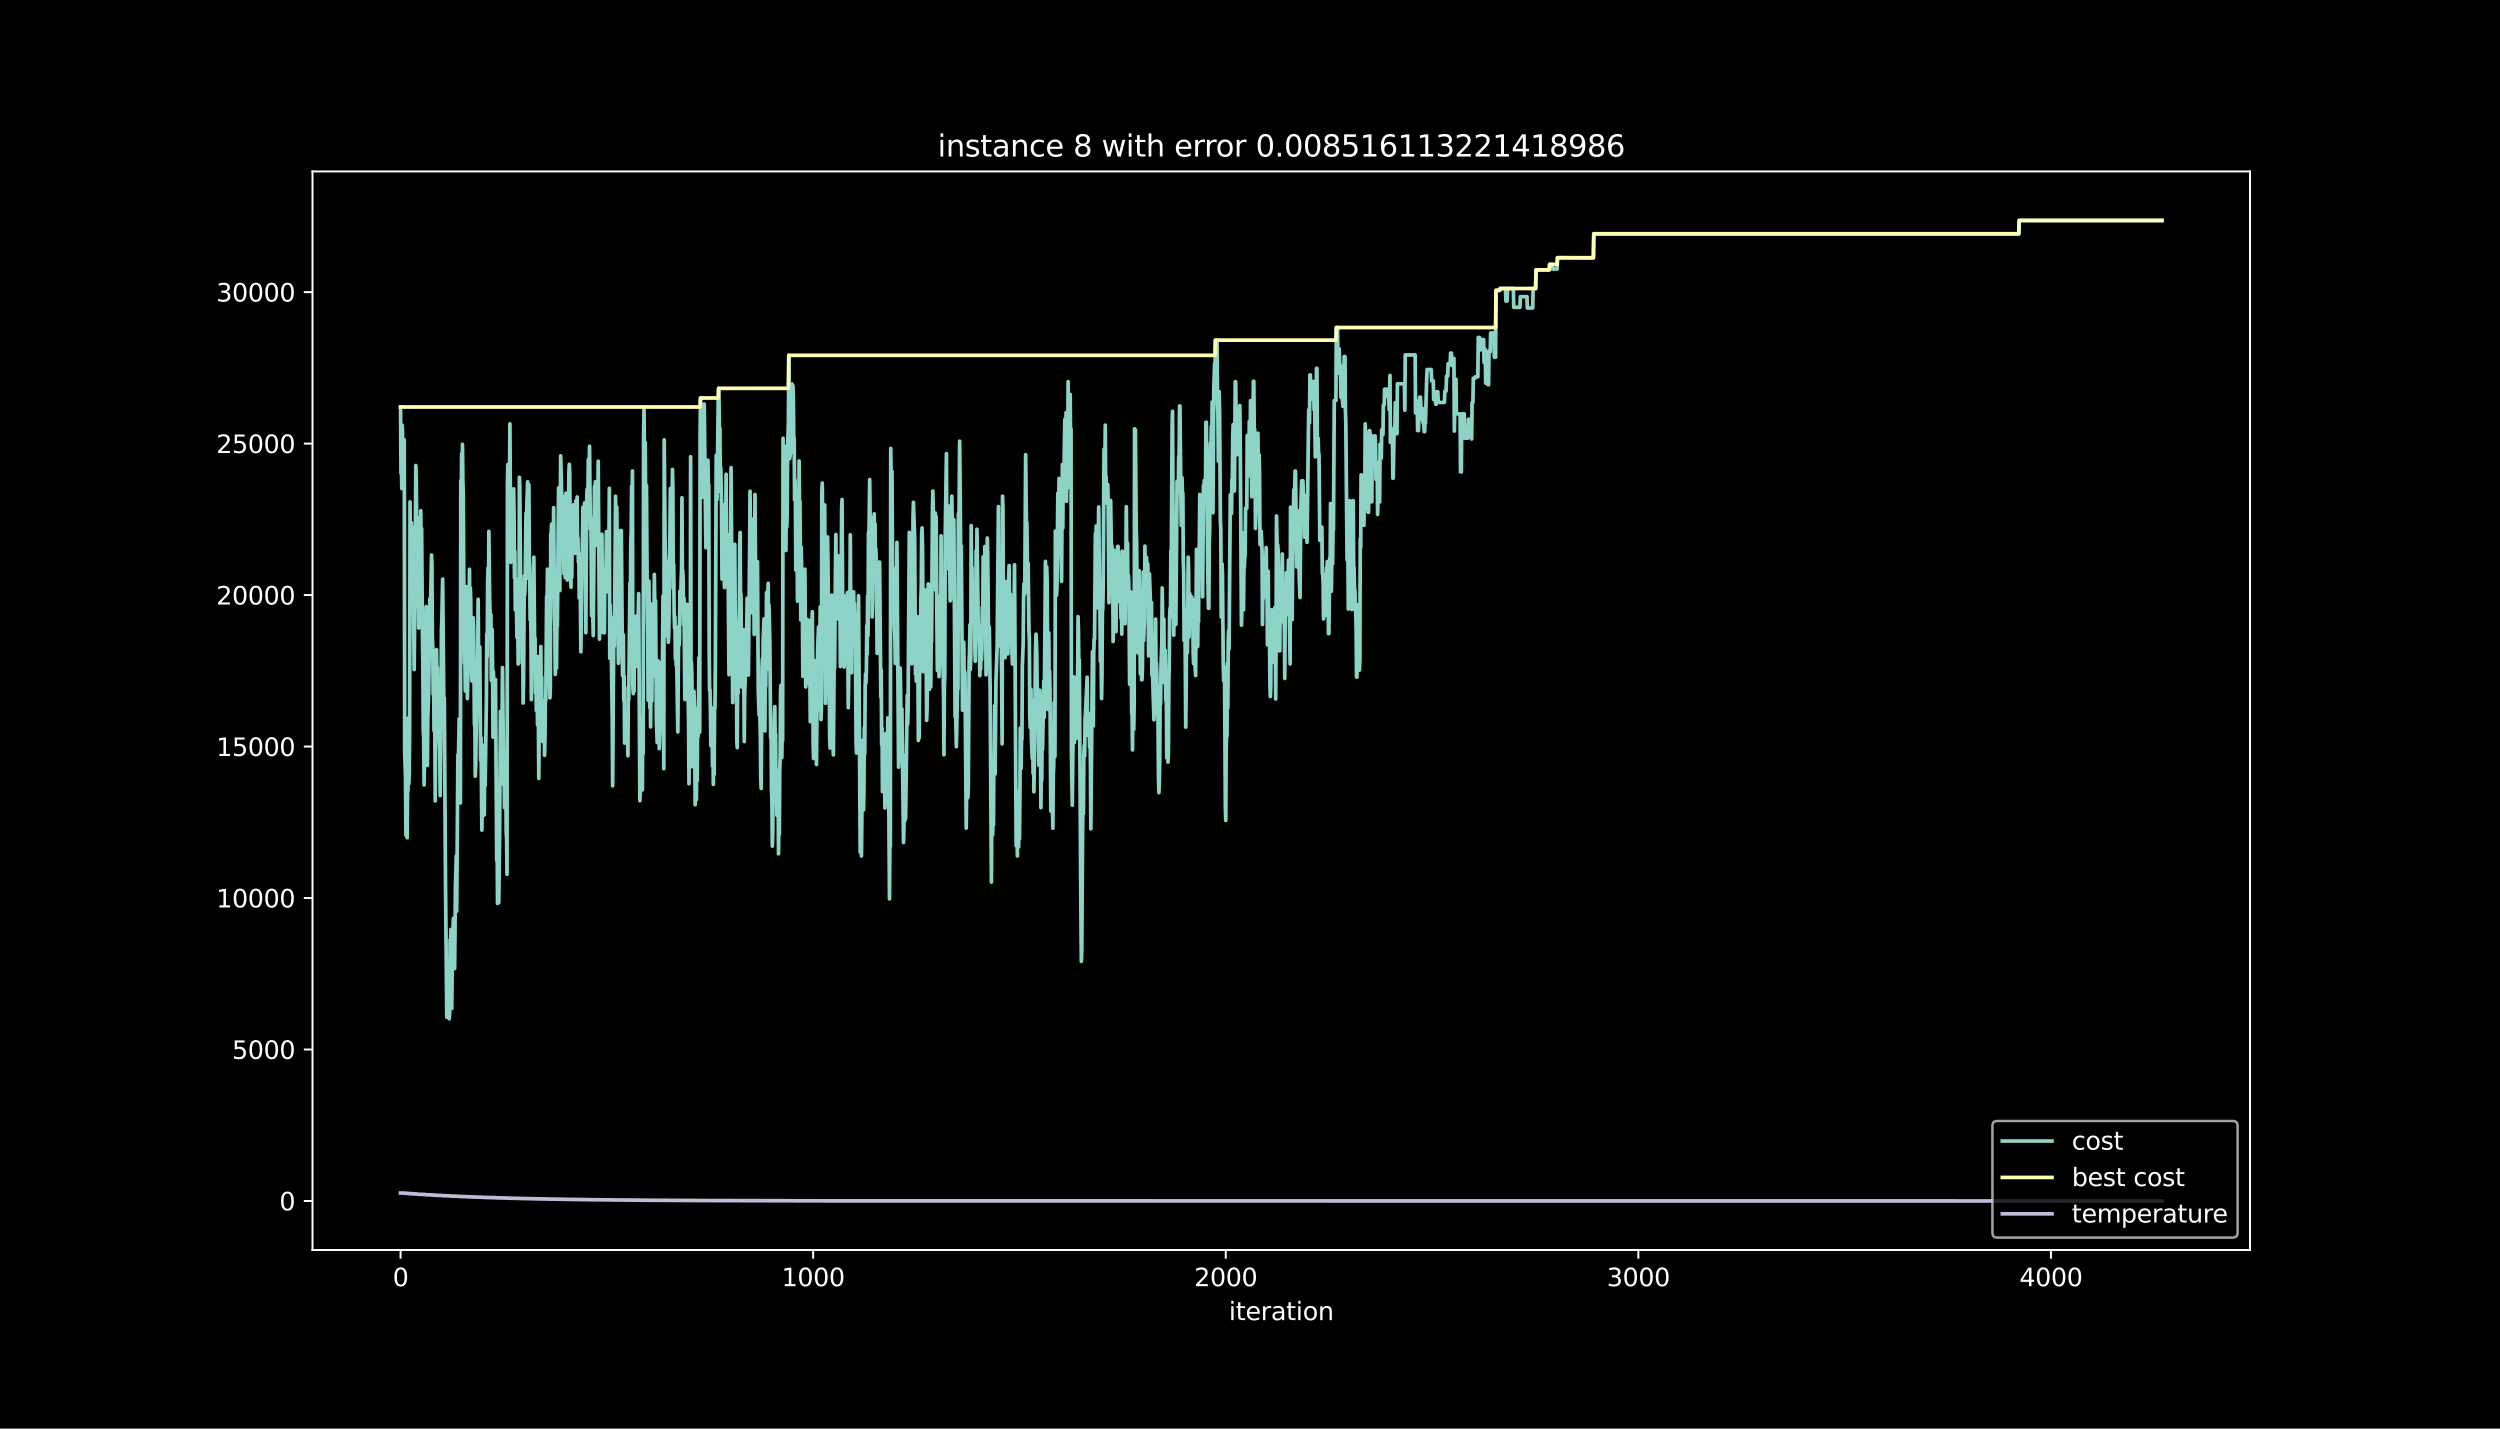 <?xml version="1.0" encoding="utf-8" standalone="no"?>
<!DOCTYPE svg PUBLIC "-//W3C//DTD SVG 1.1//EN"
  "http://www.w3.org/Graphics/SVG/1.1/DTD/svg11.dtd">
<svg height="576pt" version="1.1" viewBox="0 0 1008 576" width="1008pt" xmlns="http://www.w3.org/2000/svg" xmlns:xlink="http://www.w3.org/1999/xlink">
 <defs>
  <style type="text/css">*{stroke-linecap:butt;stroke-linejoin:round;}</style>
 </defs>
 <g id="figure_1">
  <g id="patch_1">
   <path d="M 0 576 
L 1008 576 
L 1008 0 
L 0 0 
z
"/>
  </g>
  <g id="axes_1">
   <g id="patch_2">
    <path d="M 126 504 
L 907.2 504 
L 907.2 69.12 
L 126 69.12 
z
"/>
   </g>
   <g id="matplotlib.axis_1">
    <g id="xtick_1">
     <g id="line2d_1">
      <defs>
       <path d="M 0 0 
L 0 3.5 
" id="m814efd7d55" style="stroke:#ffffff;stroke-width:0.8;"/>
      </defs>
      <g>
       <use style="fill:#ffffff;stroke:#ffffff;stroke-width:0.8;" x="161.509" xlink:href="#m814efd7d55" y="504"/>
      </g>
     </g>
     <g id="text_1">
      <!-- 0 -->
      <g style="fill:#ffffff;" transform="translate(158.328 518.598)scale(0.1 -0.1)">
       <defs>
        <path d="M 2034 4250 
Q 1547 4250 1301 3770 
Q 1056 3291 1056 2328 
Q 1056 1369 1301 889 
Q 1547 409 2034 409 
Q 2525 409 2770 889 
Q 3016 1369 3016 2328 
Q 3016 3291 2770 3770 
Q 2525 4250 2034 4250 
z
M 2034 4750 
Q 2819 4750 3233 4129 
Q 3647 3509 3647 2328 
Q 3647 1150 3233 529 
Q 2819 -91 2034 -91 
Q 1250 -91 836 529 
Q 422 1150 422 2328 
Q 422 3509 836 4129 
Q 1250 4750 2034 4750 
z
" id="DejaVuSans-30" transform="scale(0.016)"/>
       </defs>
       <use xlink:href="#DejaVuSans-30"/>
      </g>
     </g>
    </g>
    <g id="xtick_2">
     <g id="line2d_2">
      <g>
       <use style="fill:#ffffff;stroke:#ffffff;stroke-width:0.8;" x="327.867" xlink:href="#m814efd7d55" y="504"/>
      </g>
     </g>
     <g id="text_2">
      <!-- 1000 -->
      <g style="fill:#ffffff;" transform="translate(315.142 518.598)scale(0.1 -0.1)">
       <defs>
        <path d="M 794 531 
L 1825 531 
L 1825 4091 
L 703 3866 
L 703 4441 
L 1819 4666 
L 2450 4666 
L 2450 531 
L 3481 531 
L 3481 0 
L 794 0 
L 794 531 
z
" id="DejaVuSans-31" transform="scale(0.016)"/>
       </defs>
       <use xlink:href="#DejaVuSans-31"/>
       <use x="63.623" xlink:href="#DejaVuSans-30"/>
       <use x="127.246" xlink:href="#DejaVuSans-30"/>
       <use x="190.869" xlink:href="#DejaVuSans-30"/>
      </g>
     </g>
    </g>
    <g id="xtick_3">
     <g id="line2d_3">
      <g>
       <use style="fill:#ffffff;stroke:#ffffff;stroke-width:0.8;" x="494.225" xlink:href="#m814efd7d55" y="504"/>
      </g>
     </g>
     <g id="text_3">
      <!-- 2000 -->
      <g style="fill:#ffffff;" transform="translate(481.5 518.598)scale(0.1 -0.1)">
       <defs>
        <path d="M 1228 531 
L 3431 531 
L 3431 0 
L 469 0 
L 469 531 
Q 828 903 1448 1529 
Q 2069 2156 2228 2338 
Q 2531 2678 2651 2914 
Q 2772 3150 2772 3378 
Q 2772 3750 2511 3984 
Q 2250 4219 1831 4219 
Q 1534 4219 1204 4116 
Q 875 4013 500 3803 
L 500 4441 
Q 881 4594 1212 4672 
Q 1544 4750 1819 4750 
Q 2544 4750 2975 4387 
Q 3406 4025 3406 3419 
Q 3406 3131 3298 2873 
Q 3191 2616 2906 2266 
Q 2828 2175 2409 1742 
Q 1991 1309 1228 531 
z
" id="DejaVuSans-32" transform="scale(0.016)"/>
       </defs>
       <use xlink:href="#DejaVuSans-32"/>
       <use x="63.623" xlink:href="#DejaVuSans-30"/>
       <use x="127.246" xlink:href="#DejaVuSans-30"/>
       <use x="190.869" xlink:href="#DejaVuSans-30"/>
      </g>
     </g>
    </g>
    <g id="xtick_4">
     <g id="line2d_4">
      <g>
       <use style="fill:#ffffff;stroke:#ffffff;stroke-width:0.8;" x="660.583" xlink:href="#m814efd7d55" y="504"/>
      </g>
     </g>
     <g id="text_4">
      <!-- 3000 -->
      <g style="fill:#ffffff;" transform="translate(647.858 518.598)scale(0.1 -0.1)">
       <defs>
        <path d="M 2597 2516 
Q 3050 2419 3304 2112 
Q 3559 1806 3559 1356 
Q 3559 666 3084 287 
Q 2609 -91 1734 -91 
Q 1441 -91 1130 -33 
Q 819 25 488 141 
L 488 750 
Q 750 597 1062 519 
Q 1375 441 1716 441 
Q 2309 441 2620 675 
Q 2931 909 2931 1356 
Q 2931 1769 2642 2001 
Q 2353 2234 1838 2234 
L 1294 2234 
L 1294 2753 
L 1863 2753 
Q 2328 2753 2575 2939 
Q 2822 3125 2822 3475 
Q 2822 3834 2567 4026 
Q 2313 4219 1838 4219 
Q 1578 4219 1281 4162 
Q 984 4106 628 3988 
L 628 4550 
Q 988 4650 1302 4700 
Q 1616 4750 1894 4750 
Q 2613 4750 3031 4423 
Q 3450 4097 3450 3541 
Q 3450 3153 3228 2886 
Q 3006 2619 2597 2516 
z
" id="DejaVuSans-33" transform="scale(0.016)"/>
       </defs>
       <use xlink:href="#DejaVuSans-33"/>
       <use x="63.623" xlink:href="#DejaVuSans-30"/>
       <use x="127.246" xlink:href="#DejaVuSans-30"/>
       <use x="190.869" xlink:href="#DejaVuSans-30"/>
      </g>
     </g>
    </g>
    <g id="xtick_5">
     <g id="line2d_5">
      <g>
       <use style="fill:#ffffff;stroke:#ffffff;stroke-width:0.8;" x="826.941" xlink:href="#m814efd7d55" y="504"/>
      </g>
     </g>
     <g id="text_5">
      <!-- 4000 -->
      <g style="fill:#ffffff;" transform="translate(814.216 518.598)scale(0.1 -0.1)">
       <defs>
        <path d="M 2419 4116 
L 825 1625 
L 2419 1625 
L 2419 4116 
z
M 2253 4666 
L 3047 4666 
L 3047 1625 
L 3713 1625 
L 3713 1100 
L 3047 1100 
L 3047 0 
L 2419 0 
L 2419 1100 
L 313 1100 
L 313 1709 
L 2253 4666 
z
" id="DejaVuSans-34" transform="scale(0.016)"/>
       </defs>
       <use xlink:href="#DejaVuSans-34"/>
       <use x="63.623" xlink:href="#DejaVuSans-30"/>
       <use x="127.246" xlink:href="#DejaVuSans-30"/>
       <use x="190.869" xlink:href="#DejaVuSans-30"/>
      </g>
     </g>
    </g>
    <g id="text_6">
     <!-- iteration -->
     <g style="fill:#ffffff;" transform="translate(495.477 532.277)scale(0.1 -0.1)">
      <defs>
       <path d="M 603 3500 
L 1178 3500 
L 1178 0 
L 603 0 
L 603 3500 
z
M 603 4863 
L 1178 4863 
L 1178 4134 
L 603 4134 
L 603 4863 
z
" id="DejaVuSans-69" transform="scale(0.016)"/>
       <path d="M 1172 4494 
L 1172 3500 
L 2356 3500 
L 2356 3053 
L 1172 3053 
L 1172 1153 
Q 1172 725 1289 603 
Q 1406 481 1766 481 
L 2356 481 
L 2356 0 
L 1766 0 
Q 1100 0 847 248 
Q 594 497 594 1153 
L 594 3053 
L 172 3053 
L 172 3500 
L 594 3500 
L 594 4494 
L 1172 4494 
z
" id="DejaVuSans-74" transform="scale(0.016)"/>
       <path d="M 3597 1894 
L 3597 1613 
L 953 1613 
Q 991 1019 1311 708 
Q 1631 397 2203 397 
Q 2534 397 2845 478 
Q 3156 559 3463 722 
L 3463 178 
Q 3153 47 2828 -22 
Q 2503 -91 2169 -91 
Q 1331 -91 842 396 
Q 353 884 353 1716 
Q 353 2575 817 3079 
Q 1281 3584 2069 3584 
Q 2775 3584 3186 3129 
Q 3597 2675 3597 1894 
z
M 3022 2063 
Q 3016 2534 2758 2815 
Q 2500 3097 2075 3097 
Q 1594 3097 1305 2825 
Q 1016 2553 972 2059 
L 3022 2063 
z
" id="DejaVuSans-65" transform="scale(0.016)"/>
       <path d="M 2631 2963 
Q 2534 3019 2420 3045 
Q 2306 3072 2169 3072 
Q 1681 3072 1420 2755 
Q 1159 2438 1159 1844 
L 1159 0 
L 581 0 
L 581 3500 
L 1159 3500 
L 1159 2956 
Q 1341 3275 1631 3429 
Q 1922 3584 2338 3584 
Q 2397 3584 2469 3576 
Q 2541 3569 2628 3553 
L 2631 2963 
z
" id="DejaVuSans-72" transform="scale(0.016)"/>
       <path d="M 2194 1759 
Q 1497 1759 1228 1600 
Q 959 1441 959 1056 
Q 959 750 1161 570 
Q 1363 391 1709 391 
Q 2188 391 2477 730 
Q 2766 1069 2766 1631 
L 2766 1759 
L 2194 1759 
z
M 3341 1997 
L 3341 0 
L 2766 0 
L 2766 531 
Q 2569 213 2275 61 
Q 1981 -91 1556 -91 
Q 1019 -91 701 211 
Q 384 513 384 1019 
Q 384 1609 779 1909 
Q 1175 2209 1959 2209 
L 2766 2209 
L 2766 2266 
Q 2766 2663 2505 2880 
Q 2244 3097 1772 3097 
Q 1472 3097 1187 3025 
Q 903 2953 641 2809 
L 641 3341 
Q 956 3463 1253 3523 
Q 1550 3584 1831 3584 
Q 2591 3584 2966 3190 
Q 3341 2797 3341 1997 
z
" id="DejaVuSans-61" transform="scale(0.016)"/>
       <path d="M 1959 3097 
Q 1497 3097 1228 2736 
Q 959 2375 959 1747 
Q 959 1119 1226 758 
Q 1494 397 1959 397 
Q 2419 397 2687 759 
Q 2956 1122 2956 1747 
Q 2956 2369 2687 2733 
Q 2419 3097 1959 3097 
z
M 1959 3584 
Q 2709 3584 3137 3096 
Q 3566 2609 3566 1747 
Q 3566 888 3137 398 
Q 2709 -91 1959 -91 
Q 1206 -91 779 398 
Q 353 888 353 1747 
Q 353 2609 779 3096 
Q 1206 3584 1959 3584 
z
" id="DejaVuSans-6f" transform="scale(0.016)"/>
       <path d="M 3513 2113 
L 3513 0 
L 2938 0 
L 2938 2094 
Q 2938 2591 2744 2837 
Q 2550 3084 2163 3084 
Q 1697 3084 1428 2787 
Q 1159 2491 1159 1978 
L 1159 0 
L 581 0 
L 581 3500 
L 1159 3500 
L 1159 2956 
Q 1366 3272 1645 3428 
Q 1925 3584 2291 3584 
Q 2894 3584 3203 3211 
Q 3513 2838 3513 2113 
z
" id="DejaVuSans-6e" transform="scale(0.016)"/>
      </defs>
      <use xlink:href="#DejaVuSans-69"/>
      <use x="27.783" xlink:href="#DejaVuSans-74"/>
      <use x="66.992" xlink:href="#DejaVuSans-65"/>
      <use x="128.516" xlink:href="#DejaVuSans-72"/>
      <use x="169.629" xlink:href="#DejaVuSans-61"/>
      <use x="230.908" xlink:href="#DejaVuSans-74"/>
      <use x="270.117" xlink:href="#DejaVuSans-69"/>
      <use x="297.9" xlink:href="#DejaVuSans-6f"/>
      <use x="359.082" xlink:href="#DejaVuSans-6e"/>
     </g>
    </g>
   </g>
   <g id="matplotlib.axis_2">
    <g id="ytick_1">
     <g id="line2d_6">
      <defs>
       <path d="M 0 0 
L -3.5 0 
" id="md29c6b89e7" style="stroke:#ffffff;stroke-width:0.8;"/>
      </defs>
      <g>
       <use style="fill:#ffffff;stroke:#ffffff;stroke-width:0.8;" x="126" xlink:href="#md29c6b89e7" y="484.233"/>
      </g>
     </g>
     <g id="text_7">
      <!-- 0 -->
      <g style="fill:#ffffff;" transform="translate(112.638 488.032)scale(0.1 -0.1)">
       <use xlink:href="#DejaVuSans-30"/>
      </g>
     </g>
    </g>
    <g id="ytick_2">
     <g id="line2d_7">
      <g>
       <use style="fill:#ffffff;stroke:#ffffff;stroke-width:0.8;" x="126" xlink:href="#md29c6b89e7" y="423.159"/>
      </g>
     </g>
     <g id="text_8">
      <!-- 5000 -->
      <g style="fill:#ffffff;" transform="translate(93.55 426.958)scale(0.1 -0.1)">
       <defs>
        <path d="M 691 4666 
L 3169 4666 
L 3169 4134 
L 1269 4134 
L 1269 2991 
Q 1406 3038 1543 3061 
Q 1681 3084 1819 3084 
Q 2600 3084 3056 2656 
Q 3513 2228 3513 1497 
Q 3513 744 3044 326 
Q 2575 -91 1722 -91 
Q 1428 -91 1123 -41 
Q 819 9 494 109 
L 494 744 
Q 775 591 1075 516 
Q 1375 441 1709 441 
Q 2250 441 2565 725 
Q 2881 1009 2881 1497 
Q 2881 1984 2565 2268 
Q 2250 2553 1709 2553 
Q 1456 2553 1204 2497 
Q 953 2441 691 2322 
L 691 4666 
z
" id="DejaVuSans-35" transform="scale(0.016)"/>
       </defs>
       <use xlink:href="#DejaVuSans-35"/>
       <use x="63.623" xlink:href="#DejaVuSans-30"/>
       <use x="127.246" xlink:href="#DejaVuSans-30"/>
       <use x="190.869" xlink:href="#DejaVuSans-30"/>
      </g>
     </g>
    </g>
    <g id="ytick_3">
     <g id="line2d_8">
      <g>
       <use style="fill:#ffffff;stroke:#ffffff;stroke-width:0.8;" x="126" xlink:href="#md29c6b89e7" y="362.084"/>
      </g>
     </g>
     <g id="text_9">
      <!-- 10000 -->
      <g style="fill:#ffffff;" transform="translate(87.188 365.884)scale(0.1 -0.1)">
       <use xlink:href="#DejaVuSans-31"/>
       <use x="63.623" xlink:href="#DejaVuSans-30"/>
       <use x="127.246" xlink:href="#DejaVuSans-30"/>
       <use x="190.869" xlink:href="#DejaVuSans-30"/>
       <use x="254.492" xlink:href="#DejaVuSans-30"/>
      </g>
     </g>
    </g>
    <g id="ytick_4">
     <g id="line2d_9">
      <g>
       <use style="fill:#ffffff;stroke:#ffffff;stroke-width:0.8;" x="126" xlink:href="#md29c6b89e7" y="301.01"/>
      </g>
     </g>
     <g id="text_10">
      <!-- 15000 -->
      <g style="fill:#ffffff;" transform="translate(87.188 304.809)scale(0.1 -0.1)">
       <use xlink:href="#DejaVuSans-31"/>
       <use x="63.623" xlink:href="#DejaVuSans-35"/>
       <use x="127.246" xlink:href="#DejaVuSans-30"/>
       <use x="190.869" xlink:href="#DejaVuSans-30"/>
       <use x="254.492" xlink:href="#DejaVuSans-30"/>
      </g>
     </g>
    </g>
    <g id="ytick_5">
     <g id="line2d_10">
      <g>
       <use style="fill:#ffffff;stroke:#ffffff;stroke-width:0.8;" x="126" xlink:href="#md29c6b89e7" y="239.936"/>
      </g>
     </g>
     <g id="text_11">
      <!-- 20000 -->
      <g style="fill:#ffffff;" transform="translate(87.188 243.735)scale(0.1 -0.1)">
       <use xlink:href="#DejaVuSans-32"/>
       <use x="63.623" xlink:href="#DejaVuSans-30"/>
       <use x="127.246" xlink:href="#DejaVuSans-30"/>
       <use x="190.869" xlink:href="#DejaVuSans-30"/>
       <use x="254.492" xlink:href="#DejaVuSans-30"/>
      </g>
     </g>
    </g>
    <g id="ytick_6">
     <g id="line2d_11">
      <g>
       <use style="fill:#ffffff;stroke:#ffffff;stroke-width:0.8;" x="126" xlink:href="#md29c6b89e7" y="178.862"/>
      </g>
     </g>
     <g id="text_12">
      <!-- 25000 -->
      <g style="fill:#ffffff;" transform="translate(87.188 182.661)scale(0.1 -0.1)">
       <use xlink:href="#DejaVuSans-32"/>
       <use x="63.623" xlink:href="#DejaVuSans-35"/>
       <use x="127.246" xlink:href="#DejaVuSans-30"/>
       <use x="190.869" xlink:href="#DejaVuSans-30"/>
       <use x="254.492" xlink:href="#DejaVuSans-30"/>
      </g>
     </g>
    </g>
    <g id="ytick_7">
     <g id="line2d_12">
      <g>
       <use style="fill:#ffffff;stroke:#ffffff;stroke-width:0.8;" x="126" xlink:href="#md29c6b89e7" y="117.788"/>
      </g>
     </g>
     <g id="text_13">
      <!-- 30000 -->
      <g style="fill:#ffffff;" transform="translate(87.188 121.587)scale(0.1 -0.1)">
       <use xlink:href="#DejaVuSans-33"/>
       <use x="63.623" xlink:href="#DejaVuSans-30"/>
       <use x="127.246" xlink:href="#DejaVuSans-30"/>
       <use x="190.869" xlink:href="#DejaVuSans-30"/>
       <use x="254.492" xlink:href="#DejaVuSans-30"/>
      </g>
     </g>
    </g>
   </g>
   <g id="line2d_13">
    <path clip-path="url(#p406e611cff)" d="M 161.509 164.106 
L 161.675 190.82 
L 161.842 187.18 
L 162.008 196.964 
L 162.175 171.435 
L 162.507 182.062 
L 162.674 177.396 
L 162.84 194.399 
L 163.006 177.396 
L 163.173 303.795 
L 163.505 313.408 
L 163.672 336.812 
L 163.838 311.197 
L 164.004 332.744 
L 164.171 337.777 
L 164.337 316.23 
L 164.504 318.746 
L 164.67 289.418 
L 164.836 316.132 
L 165.003 311.845 
L 165.169 292.545 
L 165.335 202.363 
L 165.502 229.077 
L 165.834 210.742 
L 166.001 237.2 
L 166.167 231.947 
L 166.333 212.648 
L 166.5 217.9 
L 166.833 254.667 
L 166.999 269.96 
L 167.332 234.012 
L 167.664 187.693 
L 167.831 192.726 
L 168.33 244.846 
L 168.496 230.152 
L 168.662 226.512 
L 168.829 253.226 
L 169.162 208.69 
L 169.328 227.99 
L 169.494 232.656 
L 169.661 205.942 
L 169.827 232.399 
L 169.993 213.1 
L 170.326 255.632 
L 170.492 267.102 
L 170.659 294.707 
L 170.825 297.224 
L 170.991 316.523 
L 171.158 307.313 
L 171.324 280.33 
L 171.491 275.298 
L 171.657 248.841 
L 171.823 244.553 
L 172.322 308.62 
L 172.489 289.321 
L 172.821 279.94 
L 173.321 241.414 
L 173.487 245.701 
L 173.653 241.145 
L 173.986 223.776 
L 174.152 227.416 
L 174.319 256.829 
L 174.485 260.713 
L 174.651 279.927 
L 174.818 267.016 
L 174.984 294.622 
L 175.15 279.927 
L 175.317 293.596 
L 175.483 322.924 
L 175.816 271.914 
L 175.982 261.898 
L 176.149 273.368 
L 176.315 269.081 
L 176.648 295.538 
L 176.814 273.258 
L 177.147 298.335 
L 177.313 302.623 
L 177.479 320.786 
L 177.812 283.323 
L 177.979 253.91 
L 178.145 250.27 
L 178.478 233.499 
L 178.977 285.656 
L 179.143 281.369 
L 179.642 357.687 
L 180.141 410.15 
L 180.308 391.986 
L 180.474 395.626 
L 180.64 390.96 
L 180.807 409.124 
L 180.973 405.471 
L 181.139 410.797 
L 181.306 408.281 
L 181.472 378.953 
L 181.638 383.986 
L 181.805 374.776 
L 181.971 377.292 
L 182.137 406.62 
L 182.47 377.829 
L 182.637 375.313 
L 182.803 370.281 
L 183.136 379.869 
L 183.302 390.496 
L 183.635 357.724 
L 183.967 345.106 
L 184.134 367.386 
L 184.633 304.284 
L 184.799 308.95 
L 185.132 289.834 
L 185.298 290.908 
L 185.631 323.766 
L 185.797 193.788 
L 185.964 208.483 
L 186.13 182.954 
L 186.296 208.483 
L 186.463 179.155 
L 186.629 194.399 
L 186.795 198.955 
L 187.128 257.696 
L 187.295 267.48 
L 187.461 264.964 
L 187.627 278.633 
L 187.794 274.076 
L 188.126 236.528 
L 188.459 281.674 
L 188.625 272.464 
L 188.792 245.481 
L 188.958 263.559 
L 189.125 251.797 
L 189.291 229.517 
L 189.457 255.131 
L 189.624 236.968 
L 189.79 241.524 
L 189.956 264.928 
L 190.289 274.602 
L 190.455 270.949 
L 190.622 274.602 
L 190.788 249.073 
L 190.954 253.36 
L 191.287 292.106 
L 191.454 287.439 
L 191.62 312.968 
L 191.786 309.316 
L 192.285 278.877 
L 192.452 282.529 
L 192.784 241.622 
L 193.117 283.189 
L 193.283 278.901 
L 193.45 260.823 
L 193.783 306.58 
L 193.949 297.37 
L 194.282 334.711 
L 194.448 324.927 
L 194.614 329.214 
L 194.781 305.811 
L 194.947 300.485 
L 195.113 323.889 
L 195.28 328.555 
L 195.446 303.026 
L 195.612 316.694 
L 196.112 282.212 
L 196.278 255.498 
L 196.444 264.708 
L 196.611 235.38 
L 196.777 228.979 
L 196.943 243.674 
L 197.11 214.26 
L 197.442 242.501 
L 197.775 252.762 
L 197.941 247.753 
L 198.108 274.467 
L 198.274 257.464 
L 198.441 253.812 
L 198.607 269.63 
L 198.773 297.236 
L 198.94 270.778 
L 199.272 283.69 
L 199.605 273.991 
L 199.771 273.991 
L 200.104 321.482 
L 200.27 347.011 
L 200.437 337.801 
L 200.603 364.259 
L 200.936 354.719 
L 201.102 363.929 
L 201.435 337.471 
L 201.768 286.817 
L 201.934 316.23 
L 202.1 300.583 
L 202.267 312.052 
L 202.599 269.154 
L 203.099 316.242 
L 203.265 308.657 
L 203.431 325.66 
L 203.598 306.36 
L 203.764 303.844 
L 203.93 308.852 
L 204.097 335.309 
L 204.263 337.826 
L 204.429 352.52 
L 204.596 195.413 
L 204.762 187.302 
L 205.095 210.742 
L 205.261 222.505 
L 205.594 170.898 
L 205.927 226.768 
L 206.093 211.207 
L 206.259 224.875 
L 206.592 201.423 
L 206.758 204.293 
L 206.925 212.379 
L 207.091 197.086 
L 207.258 205.954 
L 207.424 232.937 
L 207.59 222.31 
L 207.757 245.897 
L 207.923 245.897 
L 208.089 233.548 
L 208.422 257 
L 208.755 247.118 
L 208.921 267.725 
L 209.087 238.311 
L 209.254 267.322 
L 209.42 192.481 
L 209.587 196.121 
L 209.919 242.135 
L 210.086 249.72 
L 210.252 235.026 
L 210.418 239.692 
L 210.751 256.487 
L 210.917 283.47 
L 211.084 275.884 
L 211.416 232.167 
L 211.583 239.753 
L 211.749 234.427 
L 212.082 206.822 
L 212.248 233.279 
L 212.415 203.866 
L 212.747 194.277 
L 212.914 197.929 
L 213.08 211.927 
L 213.246 195.413 
L 213.413 224.826 
L 213.579 230.079 
L 213.745 249.879 
L 213.912 245.591 
L 214.078 255.376 
L 214.245 282.089 
L 214.577 237.261 
L 214.744 242.587 
L 215.076 235.294 
L 215.243 224.667 
L 215.575 262.057 
L 215.742 257.391 
L 215.908 279.365 
L 216.074 271.78 
L 216.241 286.474 
L 216.407 275.848 
L 216.574 279.488 
L 216.74 292.325 
L 216.906 264.72 
L 217.239 313.872 
L 217.572 266.967 
L 217.738 294.573 
L 218.071 260.677 
L 218.237 288.282 
L 218.403 272.989 
L 218.57 295.269 
L 218.736 298.921 
L 218.903 289.137 
L 219.069 286.621 
L 219.235 299.312 
L 219.402 287.549 
L 219.568 304.552 
L 219.734 296.967 
L 219.901 282.273 
L 220.067 282.273 
L 220.4 240.425 
L 220.566 247.399 
L 220.732 229.504 
L 220.899 258.918 
L 221.065 255.278 
L 221.232 259.993 
L 221.398 274.687 
L 221.564 272.171 
L 221.731 281.381 
L 221.897 276.825 
L 222.063 215.286 
L 222.23 215.286 
L 222.396 211.329 
L 222.729 240.596 
L 222.895 225.303 
L 223.062 230.311 
L 223.228 204.696 
L 223.561 247.595 
L 223.727 252.627 
L 223.893 271.927 
L 224.06 266.674 
L 224.226 239.96 
L 224.392 269.374 
L 224.559 247.827 
L 224.725 252.603 
L 225.224 196.708 
L 225.391 196.708 
L 225.557 211.402 
L 225.723 238.116 
L 226.056 183.797 
L 226.222 189.538 
L 226.555 204.452 
L 226.721 199.786 
L 226.888 214.48 
L 227.054 210.828 
L 227.22 218.413 
L 227.387 231.325 
L 227.553 217.656 
L 227.886 232.9 
L 228.052 228.234 
L 228.219 198.821 
L 228.385 224.435 
L 228.551 221.919 
L 228.718 233.853 
L 228.884 213.491 
L 229.05 215.702 
L 229.217 210.669 
L 229.383 189.941 
L 229.549 187.205 
L 229.716 190.857 
L 230.049 231.508 
L 230.215 236.76 
L 230.381 211.231 
L 230.548 232.778 
L 230.714 211.231 
L 230.88 221.015 
L 231.047 215.286 
L 231.213 203.524 
L 231.379 204.66 
L 231.546 204.66 
L 231.712 208.422 
L 231.878 223.116 
L 232.211 201.862 
L 232.544 219.672 
L 232.71 200.372 
L 232.877 221.919 
L 233.043 216.911 
L 233.209 226.695 
L 233.376 223.043 
L 233.542 241.121 
L 233.708 235.868 
L 233.875 225.242 
L 234.207 262.814 
L 234.54 232.057 
L 234.707 228.417 
L 235.039 204.525 
L 235.206 209.9 
L 235.372 219.11 
L 235.705 202.791 
L 235.871 208.043 
L 236.204 255.119 
L 236.536 202.607 
L 236.703 197.282 
L 236.869 197.66 
L 237.036 202.217 
L 237.202 185.262 
L 237.368 196.732 
L 237.701 179.937 
L 238.034 213.381 
L 238.2 208.715 
L 238.366 221.492 
L 238.533 248.205 
L 238.699 218.878 
L 238.866 223.165 
L 239.032 248.694 
L 239.198 256.279 
L 239.697 196.158 
L 239.864 207.921 
L 240.03 194.252 
L 240.196 216.532 
L 240.529 206.247 
L 240.695 219.916 
L 240.862 219.916 
L 241.195 185.959 
L 241.694 257.709 
L 241.86 228.295 
L 242.026 220.527 
L 242.525 236.956 
L 242.692 215.409 
L 243.024 255.034 
L 243.357 245.445 
L 243.69 255.143 
L 243.856 229.529 
L 244.023 232.045 
L 244.189 236.601 
L 244.355 229.016 
L 244.522 214.321 
L 244.688 233.621 
L 244.854 238.629 
L 245.52 219.708 
L 245.686 196.891 
L 245.853 265.404 
L 246.019 243.979 
L 246.352 260.298 
L 246.518 264.964 
L 246.851 289.259 
L 247.017 316.865 
L 247.516 248.792 
L 247.682 260.555 
L 247.849 245.86 
L 248.182 200.091 
L 248.348 209.875 
L 248.514 233.829 
L 248.681 204.415 
L 249.013 233.963 
L 249.346 267.419 
L 249.512 262.094 
L 249.845 234.806 
L 250.011 237.322 
L 250.178 213.918 
L 250.344 240.376 
L 250.511 213.918 
L 251.01 272.403 
L 251.176 267.737 
L 251.342 255.974 
L 251.509 282.431 
L 251.675 272.647 
L 251.841 299.63 
L 252.174 290.041 
L 252.507 297.333 
L 252.673 293.046 
L 252.84 297.602 
L 253.006 290.017 
L 253.172 304.711 
L 253.339 277.106 
L 253.505 282.138 
L 254.004 235.148 
L 254.17 244.932 
L 254.337 219.403 
L 254.503 214.15 
L 254.67 195.987 
L 254.836 203.572 
L 255.002 189.904 
L 255.169 277.167 
L 255.335 279.683 
L 255.501 252.078 
L 255.668 278.791 
L 255.834 249.464 
L 256 253.104 
L 256.167 249.464 
L 256.333 252.676 
L 256.499 248.389 
L 256.666 268.677 
L 256.832 263.425 
L 256.999 268.458 
L 257.165 249.158 
L 257.331 249.134 
L 257.498 239.35 
L 257.997 322.862 
L 258.496 309.89 
L 258.662 315.619 
L 258.828 289.162 
L 258.995 318.49 
L 259.161 290.884 
L 259.328 303.795 
L 259.494 175.771 
L 259.66 164.118 
L 259.827 181.366 
L 259.993 183.455 
L 260.159 178.422 
L 260.326 204.037 
L 260.658 195.718 
L 260.991 246.41 
L 261.157 255.62 
L 261.324 282.334 
L 261.657 234.329 
L 261.989 285.29 
L 262.156 276.08 
L 262.322 293.083 
L 262.488 273.783 
L 262.821 282.688 
L 263.154 243.405 
L 263.32 272.733 
L 263.653 258.661 
L 263.819 231.605 
L 264.152 252.029 
L 264.318 242.245 
L 264.651 290.481 
L 264.984 299.373 
L 265.316 266.406 
L 265.483 268.922 
L 265.815 301.829 
L 266.148 292.509 
L 266.315 270.229 
L 266.481 283.897 
L 266.647 278.645 
L 266.814 266.882 
L 266.98 286.181 
L 267.313 240.266 
L 267.645 309.927 
L 267.812 177.347 
L 268.144 216.716 
L 268.477 231.178 
L 268.644 226.17 
L 269.143 256.634 
L 269.309 241.939 
L 269.475 258.942 
L 269.642 255.29 
L 269.808 244.663 
L 270.307 196.952 
L 270.474 215.115 
L 270.64 220.148 
L 270.806 201.984 
L 270.973 206.272 
L 271.139 189.269 
L 271.305 199.053 
L 271.472 237.346 
L 271.638 227.562 
L 271.804 246.862 
L 271.971 253.262 
L 272.137 248.706 
L 272.303 265.709 
L 272.47 256.499 
L 272.636 268.262 
L 272.803 263.23 
L 273.302 295.11 
L 273.634 252.578 
L 273.801 260.164 
L 273.967 257.647 
L 274.133 238.348 
L 274.3 240.864 
L 274.466 245.42 
L 274.632 233.658 
L 274.799 230.018 
L 274.965 200.69 
L 275.132 230.103 
L 275.298 230.103 
L 275.464 233.743 
L 275.631 251.821 
L 275.797 241.194 
L 276.13 282.041 
L 276.462 252.493 
L 276.629 269.496 
L 276.795 265.208 
L 276.961 243.661 
L 277.128 270.644 
L 277.294 270.559 
L 277.627 290.395 
L 277.793 316.01 
L 278.126 279.769 
L 278.292 309.096 
L 278.459 184.139 
L 278.625 273.148 
L 278.791 267.09 
L 278.958 272.098 
L 279.29 309.182 
L 279.79 278.718 
L 279.956 283.176 
L 280.122 296.845 
L 280.289 324.45 
L 280.455 306.372 
L 280.621 310.66 
L 280.788 322.423 
L 280.954 296.808 
L 281.12 314.801 
L 281.287 285.473 
L 281.453 296.943 
L 281.619 291.69 
L 281.786 265.233 
L 281.952 291.898 
L 282.119 295.208 
L 282.285 173.548 
L 282.451 160.478 
L 282.95 200.604 
L 283.117 186.936 
L 283.283 186.936 
L 283.449 194.521 
L 283.948 162.921 
L 284.614 220.82 
L 284.947 187.449 
L 285.113 205.527 
L 285.279 200.274 
L 285.446 185.58 
L 285.612 195.559 
L 285.778 195.559 
L 285.945 261.727 
L 286.111 278.4 
L 286.278 278.107 
L 286.444 285.693 
L 286.61 300.68 
L 286.777 285.693 
L 286.943 285.448 
L 287.109 285.448 
L 287.276 308.852 
L 287.442 298.225 
L 287.608 316.303 
L 287.775 301.609 
L 287.941 312.236 
L 288.107 285.778 
L 288.274 285.522 
L 288.44 266.222 
L 288.773 183.528 
L 288.939 197.721 
L 289.106 201.374 
L 289.605 160.857 
L 289.771 156.57 
L 289.937 162.653 
L 290.104 176.321 
L 290.27 172.681 
L 290.436 198.21 
L 290.603 188.426 
L 290.936 204.085 
L 291.102 233.499 
L 291.435 208.361 
L 291.601 228.503 
L 291.767 227.11 
L 291.934 227.11 
L 292.1 236.894 
L 292.266 225.132 
L 292.433 203.157 
L 292.599 214.627 
L 292.765 191.223 
L 292.932 218.829 
L 293.098 215.189 
L 293.265 233.267 
L 293.431 228.259 
L 293.597 233.291 
L 293.93 272.037 
L 294.096 268.384 
L 294.263 240.779 
L 294.429 244.419 
L 294.762 188.548 
L 295.427 283.274 
L 295.76 230.677 
L 295.926 235.343 
L 296.259 219.464 
L 296.425 246.446 
L 296.592 251.699 
L 296.924 265.978 
L 297.091 298.934 
L 297.257 301.45 
L 297.423 275.835 
L 297.59 279.475 
L 297.756 260.176 
L 297.923 257.66 
L 298.089 249.28 
L 298.255 219.867 
L 298.422 214.7 
L 298.588 244.113 
L 298.754 239.557 
L 299.087 277.02 
L 299.42 253.788 
L 299.752 270.876 
L 299.919 273.392 
L 300.085 299.007 
L 300.252 279.707 
L 300.418 274.699 
L 300.751 253.727 
L 300.917 257.379 
L 301.083 254.862 
L 301.25 241.194 
L 301.416 250.404 
L 301.582 269.704 
L 301.749 272.22 
L 302.248 222.127 
L 302.414 198.051 
L 302.581 215.555 
L 302.913 209.155 
L 303.08 223.849 
L 303.246 219.562 
L 303.412 247.167 
L 303.579 224.887 
L 303.745 235.514 
L 303.911 230.189 
L 304.078 255.803 
L 304.411 199.407 
L 304.743 246.984 
L 304.91 229.981 
L 305.076 227.465 
L 305.242 241.133 
L 305.409 226.439 
L 305.741 279.097 
L 306.074 288.319 
L 306.24 283.067 
L 306.573 296.613 
L 306.74 313.616 
L 306.906 317.903 
L 307.239 269.374 
L 307.405 265.734 
L 307.571 270.742 
L 307.738 257.073 
L 308.07 249.549 
L 308.403 294.695 
L 308.569 265.367 
L 308.736 276.837 
L 309.069 238.91 
L 309.401 269.826 
L 309.568 240.412 
L 309.734 235.16 
L 309.9 258.564 
L 310.067 243.869 
L 310.399 258.979 
L 310.732 297.529 
L 310.898 292.521 
L 311.065 318.05 
L 311.231 323.082 
L 311.398 341.16 
L 311.564 335.432 
L 311.73 312.028 
L 311.897 323.498 
L 312.063 315.912 
L 312.229 289.198 
L 312.396 284.911 
L 312.562 299.605 
L 312.728 295.953 
L 312.895 322.667 
L 313.061 313.457 
L 313.227 328.75 
L 313.394 310.672 
L 313.56 319.882 
L 313.727 314.85 
L 313.893 344.263 
L 314.059 332.793 
L 314.226 336.445 
L 314.392 310.831 
L 314.558 305.505 
L 314.725 278.523 
L 314.891 276.324 
L 315.057 300.986 
L 315.224 305.395 
L 315.39 293.632 
L 315.556 298.64 
L 315.723 176.724 
L 316.056 206.663 
L 316.222 211.219 
L 316.388 184.236 
L 316.555 179.949 
L 316.887 221.956 
L 317.054 194.35 
L 317.22 212.514 
L 317.386 207.481 
L 317.553 181.867 
L 317.886 169.725 
L 318.052 143.268 
L 318.385 184.945 
L 318.551 183.87 
L 318.717 175.234 
L 318.884 180.266 
L 319.05 165.572 
L 319.216 166.598 
L 319.383 154.835 
L 319.549 182.441 
L 319.715 155.458 
L 319.882 160.014 
L 320.048 179.314 
L 320.215 176.797 
L 320.381 201.545 
L 320.547 193.434 
L 320.714 200.531 
L 320.88 229.859 
L 321.046 224.826 
L 321.213 230.079 
L 321.379 215.384 
L 321.545 242.367 
L 321.712 237.957 
L 321.878 210.975 
L 322.044 215.262 
L 322.211 185.849 
L 322.377 207.396 
L 322.544 202.143 
L 322.876 249.952 
L 323.043 220.624 
L 323.375 237.041 
L 323.542 246.007 
L 323.708 272.721 
L 323.874 268.433 
L 324.041 239.105 
L 324.207 233.853 
L 324.373 234.989 
L 324.54 229.492 
L 324.873 276.984 
L 325.039 258.906 
L 325.205 261.422 
L 325.372 249.659 
L 325.538 265.306 
L 325.871 274.98 
L 326.037 269.972 
L 326.203 275.701 
L 326.37 250.172 
L 326.702 290.994 
L 327.035 253.531 
L 327.202 256.047 
L 327.534 246.666 
L 327.867 300.106 
L 328.033 305.835 
L 328.2 276.422 
L 328.366 281.674 
L 328.532 266.381 
L 328.699 295.709 
L 328.865 304.919 
L 329.031 282.639 
L 329.198 308.254 
L 329.531 272.586 
L 329.697 261.116 
L 330.03 252.81 
L 330.362 286.181 
L 330.695 244.7 
L 330.861 248.352 
L 331.028 290.115 
L 331.194 285.827 
L 331.36 199.065 
L 331.527 194.778 
L 331.693 208.446 
L 332.026 217.29 
L 332.192 244.272 
L 332.525 203.621 
L 332.691 265.428 
L 332.858 283.592 
L 333.024 268.897 
L 333.19 273.453 
L 333.357 218.572 
L 333.523 222.224 
L 333.69 216.496 
L 333.856 228.259 
L 334.189 265.099 
L 334.355 270.351 
L 334.521 297.065 
L 334.688 301.621 
L 335.02 255.864 
L 335.187 266.943 
L 335.353 239.96 
L 335.852 300.729 
L 336.019 304.381 
L 336.351 264.427 
L 336.518 269.435 
L 336.85 230.237 
L 337.017 215.543 
L 337.183 241.072 
L 337.349 245.359 
L 337.516 231.215 
L 337.682 240.999 
L 337.848 223.996 
L 338.015 249.61 
L 338.348 244.59 
L 338.514 228.369 
L 338.847 268.751 
L 339.013 242.037 
L 339.179 234.452 
L 339.346 205.038 
L 339.512 201.398 
L 339.845 258.332 
L 340.011 253.079 
L 340.177 258.332 
L 340.344 268.958 
L 340.51 263.706 
L 340.677 240.302 
L 340.843 261.849 
L 341.176 242.855 
L 341.508 257.098 
L 341.675 238.934 
L 341.841 255.937 
L 342.007 285.351 
L 342.174 274.724 
L 342.34 245.396 
L 342.506 250.062 
L 342.673 245.03 
L 342.839 215.616 
L 343.006 242.599 
L 343.172 247.851 
L 343.338 271.255 
L 343.505 243.649 
L 343.671 241.133 
L 343.837 247.827 
L 344.004 238.617 
L 344.17 238.617 
L 344.336 247.827 
L 344.503 243.271 
L 344.669 250.856 
L 344.835 247.387 
L 345.168 299.08 
L 345.335 303.636 
L 345.501 278.022 
L 345.667 278.278 
L 345.834 283.311 
L 346 269.642 
L 346.166 240.229 
L 346.832 343.591 
L 346.998 318.062 
L 347.331 345.118 
L 347.83 298.445 
L 347.996 300.961 
L 348.163 326.576 
L 348.329 318.99 
L 348.495 293.376 
L 348.662 304.003 
L 348.828 277.02 
L 348.994 271.695 
L 349.161 275.347 
L 349.327 270.314 
L 349.494 252.236 
L 349.66 263.706 
L 349.826 240.302 
L 349.993 256.267 
L 350.159 214.688 
L 350.325 219.696 
L 350.658 193.349 
L 350.824 208.361 
L 350.991 212.318 
L 351.157 219.904 
L 351.323 235.197 
L 351.49 230.64 
L 351.656 248.718 
L 351.823 242.99 
L 351.989 213.576 
L 352.155 208.568 
L 352.322 211.488 
L 352.488 207.2 
L 352.654 232.815 
L 352.821 211.268 
L 352.987 232.815 
L 353.153 221.345 
L 353.32 226.671 
L 353.652 263.437 
L 354.152 233.89 
L 354.318 238.898 
L 354.484 253.592 
L 354.651 226.61 
L 355.15 281.149 
L 355.316 270.107 
L 355.482 300.265 
L 355.649 293.571 
L 355.815 319.186 
L 356.148 303.307 
L 356.314 315.277 
L 356.481 310.99 
L 356.647 310.611 
L 356.813 325.794 
L 356.98 321.238 
L 357.146 295.709 
L 357.312 301.963 
L 357.479 301.963 
L 357.645 320.041 
L 357.811 316.389 
L 357.978 289.406 
L 358.144 295.135 
L 358.643 362.414 
L 358.81 336.8 
L 358.976 341.356 
L 359.142 180.828 
L 359.309 192.591 
L 359.475 190.075 
L 359.641 190.075 
L 359.974 243.442 
L 360.14 239.24 
L 360.307 239.24 
L 360.639 253.507 
L 360.806 256.023 
L 360.972 267.493 
L 361.139 255.73 
L 361.305 229.016 
L 361.471 244.309 
L 361.638 218.694 
L 362.303 309.316 
L 362.469 304.65 
L 362.802 284.032 
L 362.968 269.337 
L 363.135 278.547 
L 363.301 300.094 
L 363.468 296.454 
L 363.634 285.827 
L 364.299 339.707 
L 364.466 333.978 
L 364.632 304.565 
L 364.798 331.022 
L 364.965 326.466 
L 365.131 330.106 
L 365.797 280.355 
L 365.963 292.118 
L 366.129 286.865 
L 366.628 214.651 
L 366.795 240.266 
L 366.961 236.614 
L 367.127 264.219 
L 367.294 247.216 
L 367.627 267.627 
L 367.793 242.88 
L 367.959 238.324 
L 368.126 208.91 
L 368.292 202.534 
L 368.791 216.874 
L 369.124 271.817 
L 369.29 266.564 
L 369.456 274.675 
L 369.623 252.078 
L 369.789 258.454 
L 369.956 248.67 
L 370.288 298.555 
L 370.455 293.889 
L 370.621 297.529 
L 370.787 272 
L 370.954 268.36 
L 371.12 270.876 
L 371.286 241.463 
L 371.453 236.907 
L 371.619 215.36 
L 371.785 212.843 
L 371.952 220.429 
L 372.285 265.575 
L 372.451 270.827 
L 372.617 256.133 
L 372.784 270.827 
L 372.95 243.222 
L 373.116 237.896 
L 373.283 242.452 
L 373.615 290.457 
L 373.782 286.169 
L 373.948 272.501 
L 374.114 239.728 
L 374.281 235.441 
L 374.447 239.728 
L 374.614 251.198 
L 374.78 277.912 
L 374.946 251.198 
L 375.279 276.947 
L 375.445 258.783 
L 375.612 258.783 
L 375.944 207.774 
L 376.111 197.99 
L 376.443 210.022 
L 376.61 233.425 
L 376.776 237.713 
L 376.943 232.387 
L 377.109 206.858 
L 377.275 211.866 
L 377.442 208.226 
L 377.774 252.212 
L 377.941 270.375 
L 378.273 249.696 
L 378.44 250.538 
L 378.606 272.818 
L 378.772 267.786 
L 378.939 244.382 
L 379.105 240.095 
L 379.272 267.7 
L 379.438 216.044 
L 379.771 266.772 
L 379.937 259.187 
L 380.27 269.471 
L 380.436 280.941 
L 380.602 304.345 
L 380.769 276.739 
L 380.935 272.183 
L 381.102 217.021 
L 381.601 182.905 
L 381.767 224.411 
L 381.933 212.648 
L 382.1 216.288 
L 382.266 212.648 
L 382.432 203.988 
L 382.599 229.602 
L 382.765 224.936 
L 382.931 224.277 
L 383.098 242.269 
L 383.264 241.866 
L 383.431 214.883 
L 383.597 209.851 
L 383.763 200.067 
L 383.93 209.851 
L 384.096 239.179 
L 384.429 209.741 
L 384.595 209.533 
L 385.094 288.966 
L 385.26 284.3 
L 385.593 301.071 
L 385.926 285.314 
L 386.092 277.778 
L 386.259 277.778 
L 386.425 207.115 
L 386.591 220.783 
L 386.924 177.885 
L 387.09 192.579 
L 387.423 234.806 
L 387.589 220.111 
L 388.089 286.34 
L 388.255 281.088 
L 388.421 285.644 
L 388.588 258.93 
L 388.754 274.223 
L 388.92 270.583 
L 389.087 271.548 
L 389.586 333.892 
L 389.918 301.596 
L 390.251 321.617 
L 390.418 317.06 
L 390.75 267.199 
L 390.917 262.533 
L 391.083 251.907 
L 391.249 269.984 
L 391.416 264.659 
L 391.582 211.927 
L 391.748 233.474 
L 391.915 228.918 
L 392.081 244.565 
L 392.247 244.565 
L 392.414 235.001 
L 392.58 235.294 
L 392.747 250.587 
L 392.913 245.335 
L 393.079 262.338 
L 393.246 266.625 
L 393.578 222.017 
L 393.745 239.02 
L 393.911 213.405 
L 394.41 251.039 
L 394.576 252.456 
L 394.909 260.652 
L 395.076 272.415 
L 395.242 260.652 
L 395.408 269.862 
L 395.575 256.194 
L 395.741 265.978 
L 395.907 261.691 
L 396.074 244.688 
L 396.24 253.873 
L 396.406 224.545 
L 396.573 250.16 
L 396.739 224.545 
L 396.906 247.363 
L 397.072 220.38 
L 397.238 221.101 
L 397.571 272.11 
L 397.737 264.524 
L 398.07 216.948 
L 398.236 223.092 
L 398.569 256.536 
L 398.735 252.468 
L 398.902 253.311 
L 399.235 278.743 
L 399.734 355.647 
L 399.9 326.234 
L 400.233 336.568 
L 400.399 327.358 
L 400.565 332.61 
L 400.732 305.004 
L 400.898 310.037 
L 401.064 284.508 
L 401.231 312.113 
L 401.564 274.651 
L 402.063 260.42 
L 402.562 204.244 
L 402.894 260.371 
L 403.061 255.046 
L 403.393 233.181 
L 403.56 254.337 
L 403.726 256.487 
L 404.059 299.923 
L 404.225 200.067 
L 404.392 204.525 
L 404.558 240.681 
L 404.724 244.333 
L 404.891 240.693 
L 405.057 242.892 
L 405.223 265.172 
L 405.39 261.52 
L 405.889 234.452 
L 406.055 237.188 
L 406.222 237.188 
L 406.388 263.645 
L 406.554 253.861 
L 406.721 232.314 
L 406.887 228.026 
L 407.053 249.573 
L 407.22 253.213 
L 407.386 239.545 
L 407.552 254.24 
L 407.719 248.987 
L 408.051 264.097 
L 408.218 267.749 
L 408.384 242.22 
L 408.551 259.223 
L 408.717 264.476 
L 409.05 227.709 
L 409.715 341.038 
L 410.048 331.45 
L 410.214 345.118 
L 410.38 322.838 
L 410.547 319.186 
L 410.713 341.466 
L 410.88 326.771 
L 411.046 338.241 
L 411.212 322.948 
L 411.379 293.535 
L 411.711 309.854 
L 411.878 298.091 
L 412.044 298.091 
L 412.21 268.763 
L 412.543 259.199 
L 412.709 241.121 
L 412.876 235.392 
L 413.042 239.679 
L 413.209 235.392 
L 413.541 183.32 
L 413.874 213.247 
L 414.04 210.73 
L 414.373 238.592 
L 414.539 227.123 
L 414.872 253.885 
L 415.039 258.173 
L 415.205 287.586 
L 415.371 293.315 
L 415.538 289.675 
L 415.704 277.912 
L 415.87 297.211 
L 416.203 305.896 
L 416.369 282.492 
L 416.536 311.82 
L 416.702 292.521 
L 416.868 319.235 
L 417.035 309.451 
L 417.534 261.422 
L 417.7 255.693 
L 417.867 258.209 
L 418.033 263.938 
L 418.366 293.864 
L 418.532 280.196 
L 418.865 308.559 
L 419.031 303.893 
L 419.197 278.278 
L 419.364 282.944 
L 419.697 325.647 
L 419.863 310.953 
L 420.029 314.593 
L 420.196 297.59 
L 420.362 302.146 
L 420.861 274.602 
L 421.027 289.296 
L 421.526 226.341 
L 421.693 251.955 
L 421.859 228.552 
L 422.026 228.552 
L 422.192 233.56 
L 422.525 286.071 
L 422.691 260.457 
L 422.857 255.131 
L 423.024 275.713 
L 423.19 270.461 
L 423.356 278.046 
L 423.689 327.04 
L 424.022 314.446 
L 424.355 324.731 
L 424.521 333.941 
L 424.687 312.394 
L 424.854 308.742 
L 425.02 283.213 
L 425.186 286.865 
L 425.353 305.029 
L 425.519 214.114 
L 425.685 233.181 
L 425.852 235.697 
L 426.018 239.985 
L 426.184 235.429 
L 426.517 198.931 
L 426.684 203.487 
L 426.85 204.904 
L 427.016 192.933 
L 427.183 194.106 
L 427.349 223.519 
L 427.515 223.519 
L 427.682 220.649 
L 427.848 225.205 
L 428.014 234.415 
L 428.347 187.339 
L 428.513 212.953 
L 428.68 190.674 
L 428.846 202.143 
L 429.179 178.239 
L 429.345 169.029 
L 429.512 178.239 
L 429.678 173.951 
L 429.844 166.366 
L 430.011 202.143 
L 430.177 185.14 
L 430.343 196.903 
L 430.51 183.284 
L 430.676 153.87 
L 430.843 180.328 
L 431.009 166.659 
L 431.175 181.952 
L 431.342 178.312 
L 431.508 159.013 
L 431.674 184.627 
L 431.841 172.864 
L 432.007 302.586 
L 432.34 324.683 
L 432.672 295.55 
L 433.005 272.928 
L 433.172 299.386 
L 433.338 294.06 
L 433.504 282.81 
L 434.003 297.724 
L 434.17 292.399 
L 434.336 294.915 
L 434.669 248.633 
L 434.835 254.362 
L 435.001 269.655 
L 435.168 266.002 
L 435.833 369.474 
L 436 387.638 
L 436.166 383.082 
L 436.499 335.077 
L 436.665 323.608 
L 436.831 328.164 
L 436.998 304.76 
L 437.164 300.473 
L 437.33 304.76 
L 437.497 290.066 
L 437.663 287.549 
L 438.329 273.063 
L 438.495 296.466 
L 438.828 288.27 
L 438.994 288.27 
L 439.16 287.696 
L 439.327 301.23 
L 439.493 293.779 
L 439.659 307.447 
L 439.826 334.161 
L 440.491 262.765 
L 440.824 292.692 
L 440.99 263.364 
L 441.157 257.635 
L 441.323 257.635 
L 441.656 215.067 
L 441.822 224.851 
L 441.988 212.098 
L 442.155 241.512 
L 442.321 245.164 
L 442.488 215.751 
L 442.654 214.065 
L 442.82 219.097 
L 442.987 204.403 
L 443.319 235.307 
L 443.486 241.035 
L 443.652 266.65 
L 443.818 261.642 
L 443.985 266.967 
L 444.151 281.662 
L 444.317 272.452 
L 444.484 245.738 
L 444.65 245.738 
L 444.817 235.954 
L 445.149 181.097 
L 445.316 183.406 
L 445.482 188.414 
L 445.648 171.411 
L 445.815 197.868 
L 445.981 192.139 
L 446.147 201.923 
L 446.314 202.949 
L 446.48 195.364 
L 446.647 195.364 
L 446.813 202.949 
L 447.146 243.026 
L 447.478 216.141 
L 447.645 211.585 
L 447.811 201.801 
L 448.144 224.68 
L 448.31 220.014 
L 448.643 229.236 
L 448.809 258.649 
L 449.142 221.809 
L 449.308 249.415 
L 449.475 227.135 
L 449.641 245.298 
L 449.974 254.667 
L 450.14 236.504 
L 450.306 237.713 
L 450.473 242.721 
L 450.639 220.295 
L 450.805 220.295 
L 451.138 229.358 
L 451.305 229.358 
L 451.471 241.121 
L 451.637 231.911 
L 451.804 236.32 
L 451.97 249.231 
L 452.136 240.986 
L 452.303 255.681 
L 452.469 222.224 
L 452.635 239.337 
L 452.802 239.337 
L 452.968 239.741 
L 453.134 226.964 
L 453.301 223.324 
L 453.467 251.455 
L 453.634 251.455 
L 453.8 224.472 
L 453.966 223.324 
L 454.133 204.293 
L 454.299 223.593 
L 454.465 219.036 
L 454.632 219.036 
L 454.798 242.44 
L 454.964 231.813 
L 455.131 235.123 
L 455.463 275.921 
L 455.63 260.628 
L 455.796 264.28 
L 455.963 238.666 
L 456.295 287.684 
L 456.462 287.684 
L 456.628 302.378 
L 456.794 282.163 
L 456.961 282.163 
L 457.127 294.158 
L 457.293 284.374 
L 457.46 172.913 
L 457.626 177.946 
L 457.792 173.28 
L 458.125 213.405 
L 458.292 218.658 
L 458.624 259.565 
L 458.791 263.205 
L 459.29 230.091 
L 459.789 271.719 
L 459.955 253.556 
L 460.121 248.547 
L 460.288 274.076 
L 460.454 274.076 
L 460.621 269.044 
L 460.953 230.592 
L 461.12 258.319 
L 461.452 249.61 
L 461.619 220.197 
L 461.785 234.488 
L 462.118 234.488 
L 462.284 224.753 
L 462.617 234.048 
L 462.783 227.355 
L 462.95 237.456 
L 463.116 264.439 
L 463.282 260.799 
L 463.449 231.386 
L 463.948 245.481 
L 464.114 242.965 
L 464.28 242.965 
L 464.447 272.293 
L 464.613 266.967 
L 464.946 279.817 
L 465.279 290.224 
L 465.445 282.639 
L 465.611 255.656 
L 465.778 277.203 
L 465.944 249.598 
L 466.11 271.878 
L 466.277 267.322 
L 466.443 272.647 
L 466.609 287.94 
L 466.776 276.471 
L 467.109 313.86 
L 467.275 319.589 
L 467.441 314.923 
L 467.608 305.713 
L 467.774 279.256 
L 467.94 283.922 
L 468.107 268.629 
L 468.439 259.333 
L 468.606 237.053 
L 468.772 250.722 
L 468.938 254.924 
L 469.105 271.927 
L 469.271 249.647 
L 469.438 275.261 
L 469.604 264.634 
L 469.77 262.118 
L 470.103 282.541 
L 470.269 278.889 
L 470.436 305.603 
L 470.602 293.84 
L 470.935 307.276 
L 471.101 302.72 
L 471.267 275.738 
L 471.434 268.152 
L 471.6 248.853 
L 471.767 245.201 
L 471.933 248.841 
L 472.099 222.127 
L 472.266 227.452 
L 472.598 171.582 
L 472.765 165.853 
L 473.097 234.549 
L 473.264 256.096 
L 473.43 234.549 
L 473.596 248.218 
L 473.929 229.517 
L 474.096 251.797 
L 474.595 194.106 
L 474.927 194.106 
L 475.094 198.662 
L 475.26 183.968 
L 475.426 183.968 
L 475.593 163.691 
L 475.759 163.691 
L 476.258 211.805 
L 476.425 196.512 
L 476.591 192.628 
L 476.757 198.845 
L 476.924 198.845 
L 477.09 225.559 
L 477.256 231.288 
L 477.423 258.27 
L 477.589 245.384 
L 477.755 245.384 
L 478.088 293.193 
L 478.255 279.524 
L 478.421 253.995 
L 478.587 263.205 
L 478.754 263.205 
L 479.086 224.655 
L 479.253 230.384 
L 479.419 256.841 
L 479.752 239.35 
L 479.918 245.567 
L 480.084 240.534 
L 480.417 240.534 
L 480.584 245.787 
L 480.75 245.787 
L 480.916 241.499 
L 481.083 263.046 
L 481.249 267.603 
L 481.415 267.603 
L 481.582 262.277 
L 481.748 262.277 
L 481.914 269.862 
L 482.081 272.379 
L 482.413 221.504 
L 482.58 251.626 
L 482.746 233.951 
L 482.913 260.665 
L 483.079 245.372 
L 483.245 250.697 
L 483.412 223.983 
L 483.578 218.658 
L 483.744 199.358 
L 483.911 222.041 
L 484.077 220.734 
L 484.243 220.734 
L 484.41 211.524 
L 484.576 223.287 
L 484.742 214.993 
L 484.909 240.608 
L 485.242 195.694 
L 485.408 198.21 
L 485.574 193.654 
L 486.073 193.654 
L 486.24 170.25 
L 486.406 170.25 
L 486.905 225.437 
L 487.238 245.274 
L 487.404 245.274 
L 487.571 218.817 
L 487.737 213.808 
L 487.903 186.203 
L 488.07 178.617 
L 488.236 183.626 
L 488.402 171.863 
L 488.569 185.531 
L 488.735 162.127 
L 489.068 206.736 
L 489.4 156.851 
L 489.733 146.59 
L 489.9 151.843 
L 490.066 137.148 
L 490.232 148.911 
L 490.399 137.441 
L 490.731 137.441 
L 490.898 162.97 
L 491.064 166.61 
L 491.23 185.91 
L 491.397 160.381 
L 491.563 157.864 
L 491.729 165.45 
L 492.062 209.729 
L 492.229 213.833 
L 492.395 248.78 
L 492.561 227.318 
L 492.728 227.318 
L 492.894 231.605 
L 493.227 268.677 
L 493.393 274.406 
L 493.559 274.406 
L 493.726 269.081 
L 494.059 325.476 
L 494.225 330.802 
L 494.391 301.389 
L 494.558 296.723 
L 494.724 296.723 
L 494.89 267.395 
L 495.057 285.473 
L 495.223 257.867 
L 495.389 254.215 
L 495.556 261.801 
L 496.055 199.505 
L 496.388 199.505 
L 496.554 207.041 
L 496.72 193.373 
L 496.887 193.373 
L 497.053 175.478 
L 497.219 171.191 
L 497.386 180.975 
L 497.552 180.975 
L 497.718 197.978 
L 498.051 153.907 
L 498.217 153.907 
L 498.55 179.692 
L 498.717 183.332 
L 498.883 183.332 
L 499.049 168.638 
L 499.216 168.638 
L 499.382 177.848 
L 499.548 173.292 
L 499.715 173.292 
L 499.881 163.508 
L 500.047 175.271 
L 500.546 252.09 
L 500.713 246.837 
L 500.879 217.424 
L 501.046 214.908 
L 501.212 241.622 
L 501.378 245.909 
L 501.545 228.906 
L 501.711 228.906 
L 501.877 224.24 
L 502.044 224.24 
L 502.21 204.94 
L 502.709 204.94 
L 502.875 175.613 
L 503.042 189.244 
L 503.208 192.029 
L 503.375 186.777 
L 503.541 191.333 
L 503.707 169.872 
L 503.874 169.872 
L 504.04 190.991 
L 504.206 161.578 
L 504.373 165.108 
L 504.705 200.274 
L 505.204 167.917 
L 505.371 153.724 
L 505.537 153.724 
L 505.704 173.023 
L 505.87 173.023 
L 506.036 183.65 
L 506.203 213.063 
L 506.535 204.171 
L 506.702 174.758 
L 506.868 174.758 
L 507.034 192.836 
L 507.201 174.672 
L 507.367 190.735 
L 507.533 190.735 
L 507.7 183.369 
L 507.866 191.919 
L 508.033 219.525 
L 508.199 214.199 
L 508.532 214.199 
L 508.864 222.505 
L 509.031 251.833 
L 509.197 232.167 
L 509.363 241.377 
L 509.53 236.821 
L 509.696 225.132 
L 509.863 230.384 
L 510.029 226.097 
L 510.195 230.384 
L 510.528 220.795 
L 510.694 234.464 
L 510.861 234.464 
L 511.027 259.993 
L 511.193 230.665 
L 511.36 230.323 
L 511.526 256.78 
L 511.692 254.264 
L 511.859 254.264 
L 512.025 275.811 
L 512.192 280.843 
L 512.358 277.203 
L 512.524 250.49 
L 512.691 245.824 
L 512.857 260.738 
L 513.023 248.56 
L 513.19 248.56 
L 513.522 258.002 
L 513.689 258.002 
L 513.855 267.212 
L 514.021 244.932 
L 514.188 252.517 
L 514.354 281.845 
L 514.521 254.24 
L 514.687 208.055 
L 515.02 225.425 
L 515.186 219.696 
L 515.352 222.212 
L 515.685 262.436 
L 516.018 262.436 
L 516.184 236.821 
L 516.35 251.247 
L 516.517 238.47 
L 516.683 238.47 
L 516.85 233.914 
L 517.016 223.373 
L 517.182 239.631 
L 517.349 239.631 
L 517.681 247.937 
L 517.848 247.937 
L 518.014 273.551 
L 518.18 247.937 
L 518.513 247.937 
L 518.679 230.934 
L 518.846 238.519 
L 519.179 238.519 
L 519.345 233.963 
L 519.511 225.852 
L 520.177 267.7 
L 520.343 204.501 
L 520.509 223.189 
L 520.676 223.189 
L 520.842 249.854 
L 521.008 249.854 
L 521.341 206.48 
L 521.508 206.48 
L 521.674 197.514 
L 522.007 197.514 
L 522.173 189.928 
L 522.339 189.928 
L 522.838 228.601 
L 523.171 209.68 
L 523.337 206.028 
L 523.67 206.04 
L 523.837 232.851 
L 524.169 240.938 
L 524.502 204.745 
L 524.835 193.874 
L 525.334 193.874 
L 525.667 204.855 
L 525.833 199.603 
L 525.999 216.606 
L 526.332 216.606 
L 526.498 214.089 
L 526.831 214.089 
L 526.997 218.645 
L 527.663 165.218 
L 527.829 170.47 
L 527.996 170.47 
L 528.162 151.171 
L 528.328 151.171 
L 528.495 160.955 
L 528.827 160.955 
L 528.994 157.315 
L 529.16 160.967 
L 529.326 160.967 
L 529.493 153.785 
L 529.659 153.785 
L 529.825 165.254 
L 529.992 155.47 
L 530.325 184.236 
L 530.491 167.233 
L 530.657 162.201 
L 530.824 148.532 
L 530.99 148.532 
L 531.156 177.946 
L 531.323 176.785 
L 531.489 176.785 
L 531.655 183.125 
L 531.822 183.125 
L 532.154 217.864 
L 532.321 212.538 
L 532.986 212.538 
L 533.153 231.239 
L 533.319 231.239 
L 533.485 234.879 
L 533.652 249.573 
L 533.984 236.723 
L 534.151 234.574 
L 534.317 248.242 
L 534.483 243.686 
L 534.65 243.686 
L 534.816 228.991 
L 534.983 238.201 
L 535.149 226.439 
L 535.315 226.439 
L 535.648 255.461 
L 535.814 255.461 
L 536.147 224.912 
L 536.313 228.552 
L 536.48 203.023 
L 536.646 212.892 
L 536.812 238.421 
L 536.979 226.658 
L 537.145 227.318 
L 537.312 227.318 
L 537.478 213.821 
L 537.644 213.821 
L 537.977 161.48 
L 538.642 161.48 
L 538.809 132.067 
L 539.308 132.067 
L 539.474 150.462 
L 539.641 140.678 
L 539.973 140.678 
L 540.14 146.248 
L 540.306 147.409 
L 540.472 147.409 
L 540.639 160.161 
L 540.805 155.128 
L 540.971 160.161 
L 541.138 160.161 
L 541.304 161.285 
L 541.471 163.801 
L 541.637 163.801 
L 541.803 158.768 
L 541.97 143.781 
L 542.302 143.781 
L 542.469 165.328 
L 542.635 170.653 
L 543.134 225.755 
L 543.3 220.026 
L 543.467 220.026 
L 543.633 245.555 
L 543.8 218.841 
L 543.966 218.841 
L 544.132 201.838 
L 544.465 241.035 
L 544.631 241.035 
L 544.798 230.408 
L 544.964 245.701 
L 545.13 245.701 
L 545.463 201.875 
L 545.629 201.875 
L 545.796 228.857 
L 545.962 228.857 
L 546.129 237.811 
L 546.295 237.811 
L 546.461 246.153 
L 546.628 246.153 
L 546.794 253.69 
L 546.96 272.989 
L 547.127 272.989 
L 547.293 252.7 
L 547.459 252.7 
L 547.626 243.747 
L 547.792 270.204 
L 548.125 270.204 
L 548.291 266.552 
L 548.458 217.192 
L 548.624 220.832 
L 548.79 191.504 
L 548.957 191.504 
L 549.123 196.512 
L 549.788 196.512 
L 549.955 211.805 
L 550.121 196.512 
L 550.287 196.512 
L 550.454 170.898 
L 550.62 175.649 
L 550.787 175.649 
L 550.953 203.963 
L 551.452 204.049 
L 551.618 206.565 
L 551.785 206.565 
L 552.117 173.646 
L 552.284 173.646 
L 552.45 175.332 
L 552.616 202.314 
L 553.116 202.314 
L 553.282 175.857 
L 554.446 175.771 
L 554.613 179.656 
L 554.779 193.275 
L 554.945 186.423 
L 555.278 186.423 
L 555.445 207.408 
L 555.611 202.375 
L 556.276 202.375 
L 556.443 179.033 
L 556.609 179.033 
L 556.775 184.762 
L 556.942 184.762 
L 557.108 173.292 
L 557.275 175.197 
L 557.607 175.197 
L 557.774 163.3 
L 558.106 163.3 
L 558.273 156.899 
L 559.104 156.899 
L 559.271 159.819 
L 559.936 159.819 
L 560.103 165.145 
L 560.435 151.378 
L 560.602 178.361 
L 560.768 174.721 
L 561.433 174.721 
L 561.6 192.799 
L 561.766 192.799 
L 562.099 172.388 
L 562.432 172.388 
L 562.598 162.36 
L 562.764 162.36 
L 562.931 165.096 
L 563.097 174.88 
L 563.263 174.88 
L 563.43 154.762 
L 566.258 154.762 
L 566.424 165.389 
L 566.591 143.109 
L 570.583 143.109 
L 570.749 166.513 
L 570.916 166.513 
L 571.082 161.847 
L 571.415 161.847 
L 571.581 173.609 
L 571.914 173.609 
L 572.08 169.322 
L 572.247 169.322 
L 572.413 160.112 
L 572.746 160.112 
L 572.912 164.668 
L 573.578 164.668 
L 573.744 170.409 
L 574.077 170.409 
L 574.243 174.049 
L 574.409 174.049 
L 574.576 169.493 
L 574.742 170.519 
L 575.241 152.624 
L 575.408 148.984 
L 577.071 148.984 
L 577.237 153.54 
L 577.903 153.54 
L 578.069 161.126 
L 578.236 161.126 
L 578.402 158.316 
L 578.735 158.316 
L 578.901 162.982 
L 579.067 162.982 
L 579.234 157.974 
L 579.733 157.974 
L 579.899 162.262 
L 582.395 162.262 
L 582.561 157.706 
L 583.06 157.706 
L 583.226 151.672 
L 583.725 151.672 
L 583.892 146.639 
L 584.724 146.639 
L 584.89 142.352 
L 585.223 142.352 
L 585.389 147.36 
L 585.555 144.489 
L 586.221 144.489 
L 586.387 173.817 
L 586.553 164.607 
L 586.886 164.607 
L 587.053 152.93 
L 587.219 166.867 
L 588.716 166.867 
L 588.883 190.27 
L 589.215 190.27 
L 589.382 166.867 
L 590.38 166.867 
L 590.546 176.651 
L 591.877 176.651 
L 592.043 169.065 
L 592.542 169.065 
L 592.709 173.353 
L 593.208 173.353 
L 593.374 176.993 
L 593.541 162.298 
L 593.873 162.298 
L 594.04 152.514 
L 594.705 152.514 
L 594.871 151.916 
L 595.87 151.916 
L 596.036 136.073 
L 596.535 136.073 
L 596.701 141.106 
L 596.868 141.106 
L 597.034 136.928 
L 598.199 136.928 
L 598.365 146.138 
L 598.531 146.138 
L 598.698 140.886 
L 598.864 140.886 
L 599.03 154.481 
L 599.862 154.481 
L 600.028 155.141 
L 600.195 155.141 
L 600.361 141.472 
L 600.528 141.472 
L 600.694 141.851 
L 600.86 141.851 
L 601.027 134.265 
L 602.357 134.265 
L 602.524 144.049 
L 603.023 144.049 
L 603.189 117.067 
L 604.687 117.067 
L 604.853 116.322 
L 607.016 116.322 
L 607.182 121.354 
L 607.681 121.354 
L 607.847 116.322 
L 610.176 116.322 
L 610.343 123.907 
L 612.838 123.907 
L 613.004 119.62 
L 615.666 119.62 
L 615.832 124.176 
L 617.995 124.176 
L 618.161 116.395 
L 619.16 116.395 
L 619.326 108.81 
L 624.649 108.81 
L 624.816 106.611 
L 625.814 106.611 
L 625.98 108.468 
L 627.81 108.468 
L 627.977 103.912 
L 642.45 103.997 
L 642.616 94.262 
L 813.965 94.262 
L 814.131 88.887 
L 871.691 88.887 
L 871.691 88.887 
" style="fill:none;stroke:#8dd3c7;stroke-linecap:square;stroke-width:1.5;"/>
   </g>
   <g id="line2d_14">
    <path clip-path="url(#p406e611cff)" d="M 161.509 164.106 
L 282.285 164.106 
L 282.451 160.478 
L 289.605 160.478 
L 289.771 156.57 
L 317.886 156.57 
L 318.052 143.268 
L 489.9 143.268 
L 490.066 137.148 
L 538.642 137.148 
L 538.809 132.067 
L 603.023 132.067 
L 603.189 117.067 
L 604.687 117.067 
L 604.853 116.322 
L 619.16 116.322 
L 619.326 108.81 
L 624.649 108.81 
L 624.816 106.611 
L 627.81 106.611 
L 627.977 103.912 
L 642.45 103.912 
L 642.616 94.262 
L 813.965 94.262 
L 814.131 88.887 
L 871.691 88.887 
L 871.691 88.887 
" style="fill:none;stroke:#feffb3;stroke-linecap:square;stroke-width:1.5;"/>
   </g>
   <g id="line2d_15">
    <path clip-path="url(#p406e611cff)" d="M 161.509 481.031 
L 163.006 481.031 
L 163.339 481.157 
L 164.67 481.157 
L 165.003 481.278 
L 166.333 481.278 
L 166.666 481.394 
L 167.997 481.394 
L 168.33 481.506 
L 171.324 481.613 
L 171.657 481.716 
L 174.651 481.815 
L 174.984 481.91 
L 177.979 482.001 
L 178.311 482.089 
L 181.306 482.173 
L 181.638 482.254 
L 184.633 482.331 
L 184.966 482.406 
L 187.96 482.478 
L 188.293 482.547 
L 191.287 482.613 
L 191.62 482.677 
L 194.614 482.738 
L 195.113 482.797 
L 199.605 482.907 
L 200.104 482.959 
L 204.596 483.057 
L 205.095 483.104 
L 209.587 483.191 
L 210.086 483.232 
L 214.577 483.309 
L 215.243 483.345 
L 221.232 483.446 
L 221.897 483.476 
L 227.886 483.562 
L 228.718 483.588 
L 236.204 483.684 
L 237.202 483.705 
L 246.185 483.801 
L 247.35 483.818 
L 259.494 483.92 
L 261.324 483.944 
L 282.784 484.054 
L 285.612 484.068 
L 331.028 484.177 
L 340.344 484.189 
L 871.691 484.233 
L 871.691 484.233 
" style="fill:none;stroke:#bfbbd9;stroke-linecap:square;stroke-width:1.5;"/>
   </g>
   <g id="patch_3">
    <path d="M 126 504 
L 126 69.12 
" style="fill:none;stroke:#ffffff;stroke-linecap:square;stroke-linejoin:miter;stroke-width:0.8;"/>
   </g>
   <g id="patch_4">
    <path d="M 907.2 504 
L 907.2 69.12 
" style="fill:none;stroke:#ffffff;stroke-linecap:square;stroke-linejoin:miter;stroke-width:0.8;"/>
   </g>
   <g id="patch_5">
    <path d="M 126 504 
L 907.2 504 
" style="fill:none;stroke:#ffffff;stroke-linecap:square;stroke-linejoin:miter;stroke-width:0.8;"/>
   </g>
   <g id="patch_6">
    <path d="M 126 69.12 
L 907.2 69.12 
" style="fill:none;stroke:#ffffff;stroke-linecap:square;stroke-linejoin:miter;stroke-width:0.8;"/>
   </g>
   <g id="text_14">
    <!-- instance 8 with error 0.008516113221418986 -->
    <g style="fill:#ffffff;" transform="translate(378.047 63.12)scale(0.12 -0.12)">
     <defs>
      <path d="M 2834 3397 
L 2834 2853 
Q 2591 2978 2328 3040 
Q 2066 3103 1784 3103 
Q 1356 3103 1142 2972 
Q 928 2841 928 2578 
Q 928 2378 1081 2264 
Q 1234 2150 1697 2047 
L 1894 2003 
Q 2506 1872 2764 1633 
Q 3022 1394 3022 966 
Q 3022 478 2636 193 
Q 2250 -91 1575 -91 
Q 1294 -91 989 -36 
Q 684 19 347 128 
L 347 722 
Q 666 556 975 473 
Q 1284 391 1588 391 
Q 1994 391 2212 530 
Q 2431 669 2431 922 
Q 2431 1156 2273 1281 
Q 2116 1406 1581 1522 
L 1381 1569 
Q 847 1681 609 1914 
Q 372 2147 372 2553 
Q 372 3047 722 3315 
Q 1072 3584 1716 3584 
Q 2034 3584 2315 3537 
Q 2597 3491 2834 3397 
z
" id="DejaVuSans-73" transform="scale(0.016)"/>
      <path d="M 3122 3366 
L 3122 2828 
Q 2878 2963 2633 3030 
Q 2388 3097 2138 3097 
Q 1578 3097 1268 2742 
Q 959 2388 959 1747 
Q 959 1106 1268 751 
Q 1578 397 2138 397 
Q 2388 397 2633 464 
Q 2878 531 3122 666 
L 3122 134 
Q 2881 22 2623 -34 
Q 2366 -91 2075 -91 
Q 1284 -91 818 406 
Q 353 903 353 1747 
Q 353 2603 823 3093 
Q 1294 3584 2113 3584 
Q 2378 3584 2631 3529 
Q 2884 3475 3122 3366 
z
" id="DejaVuSans-63" transform="scale(0.016)"/>
      <path id="DejaVuSans-20" transform="scale(0.016)"/>
      <path d="M 2034 2216 
Q 1584 2216 1326 1975 
Q 1069 1734 1069 1313 
Q 1069 891 1326 650 
Q 1584 409 2034 409 
Q 2484 409 2743 651 
Q 3003 894 3003 1313 
Q 3003 1734 2745 1975 
Q 2488 2216 2034 2216 
z
M 1403 2484 
Q 997 2584 770 2862 
Q 544 3141 544 3541 
Q 544 4100 942 4425 
Q 1341 4750 2034 4750 
Q 2731 4750 3128 4425 
Q 3525 4100 3525 3541 
Q 3525 3141 3298 2862 
Q 3072 2584 2669 2484 
Q 3125 2378 3379 2068 
Q 3634 1759 3634 1313 
Q 3634 634 3220 271 
Q 2806 -91 2034 -91 
Q 1263 -91 848 271 
Q 434 634 434 1313 
Q 434 1759 690 2068 
Q 947 2378 1403 2484 
z
M 1172 3481 
Q 1172 3119 1398 2916 
Q 1625 2713 2034 2713 
Q 2441 2713 2670 2916 
Q 2900 3119 2900 3481 
Q 2900 3844 2670 4047 
Q 2441 4250 2034 4250 
Q 1625 4250 1398 4047 
Q 1172 3844 1172 3481 
z
" id="DejaVuSans-38" transform="scale(0.016)"/>
      <path d="M 269 3500 
L 844 3500 
L 1563 769 
L 2278 3500 
L 2956 3500 
L 3675 769 
L 4391 3500 
L 4966 3500 
L 4050 0 
L 3372 0 
L 2619 2869 
L 1863 0 
L 1184 0 
L 269 3500 
z
" id="DejaVuSans-77" transform="scale(0.016)"/>
      <path d="M 3513 2113 
L 3513 0 
L 2938 0 
L 2938 2094 
Q 2938 2591 2744 2837 
Q 2550 3084 2163 3084 
Q 1697 3084 1428 2787 
Q 1159 2491 1159 1978 
L 1159 0 
L 581 0 
L 581 4863 
L 1159 4863 
L 1159 2956 
Q 1366 3272 1645 3428 
Q 1925 3584 2291 3584 
Q 2894 3584 3203 3211 
Q 3513 2838 3513 2113 
z
" id="DejaVuSans-68" transform="scale(0.016)"/>
      <path d="M 684 794 
L 1344 794 
L 1344 0 
L 684 0 
L 684 794 
z
" id="DejaVuSans-2e" transform="scale(0.016)"/>
      <path d="M 2113 2584 
Q 1688 2584 1439 2293 
Q 1191 2003 1191 1497 
Q 1191 994 1439 701 
Q 1688 409 2113 409 
Q 2538 409 2786 701 
Q 3034 994 3034 1497 
Q 3034 2003 2786 2293 
Q 2538 2584 2113 2584 
z
M 3366 4563 
L 3366 3988 
Q 3128 4100 2886 4159 
Q 2644 4219 2406 4219 
Q 1781 4219 1451 3797 
Q 1122 3375 1075 2522 
Q 1259 2794 1537 2939 
Q 1816 3084 2150 3084 
Q 2853 3084 3261 2657 
Q 3669 2231 3669 1497 
Q 3669 778 3244 343 
Q 2819 -91 2113 -91 
Q 1303 -91 875 529 
Q 447 1150 447 2328 
Q 447 3434 972 4092 
Q 1497 4750 2381 4750 
Q 2619 4750 2861 4703 
Q 3103 4656 3366 4563 
z
" id="DejaVuSans-36" transform="scale(0.016)"/>
      <path d="M 703 97 
L 703 672 
Q 941 559 1184 500 
Q 1428 441 1663 441 
Q 2288 441 2617 861 
Q 2947 1281 2994 2138 
Q 2813 1869 2534 1725 
Q 2256 1581 1919 1581 
Q 1219 1581 811 2004 
Q 403 2428 403 3163 
Q 403 3881 828 4315 
Q 1253 4750 1959 4750 
Q 2769 4750 3195 4129 
Q 3622 3509 3622 2328 
Q 3622 1225 3098 567 
Q 2575 -91 1691 -91 
Q 1453 -91 1209 -44 
Q 966 3 703 97 
z
M 1959 2075 
Q 2384 2075 2632 2365 
Q 2881 2656 2881 3163 
Q 2881 3666 2632 3958 
Q 2384 4250 1959 4250 
Q 1534 4250 1286 3958 
Q 1038 3666 1038 3163 
Q 1038 2656 1286 2365 
Q 1534 2075 1959 2075 
z
" id="DejaVuSans-39" transform="scale(0.016)"/>
     </defs>
     <use xlink:href="#DejaVuSans-69"/>
     <use x="27.783" xlink:href="#DejaVuSans-6e"/>
     <use x="91.162" xlink:href="#DejaVuSans-73"/>
     <use x="143.262" xlink:href="#DejaVuSans-74"/>
     <use x="182.471" xlink:href="#DejaVuSans-61"/>
     <use x="243.75" xlink:href="#DejaVuSans-6e"/>
     <use x="307.129" xlink:href="#DejaVuSans-63"/>
     <use x="362.109" xlink:href="#DejaVuSans-65"/>
     <use x="423.633" xlink:href="#DejaVuSans-20"/>
     <use x="455.42" xlink:href="#DejaVuSans-38"/>
     <use x="519.043" xlink:href="#DejaVuSans-20"/>
     <use x="550.83" xlink:href="#DejaVuSans-77"/>
     <use x="632.617" xlink:href="#DejaVuSans-69"/>
     <use x="660.4" xlink:href="#DejaVuSans-74"/>
     <use x="699.609" xlink:href="#DejaVuSans-68"/>
     <use x="762.988" xlink:href="#DejaVuSans-20"/>
     <use x="794.775" xlink:href="#DejaVuSans-65"/>
     <use x="856.299" xlink:href="#DejaVuSans-72"/>
     <use x="895.662" xlink:href="#DejaVuSans-72"/>
     <use x="934.525" xlink:href="#DejaVuSans-6f"/>
     <use x="995.707" xlink:href="#DejaVuSans-72"/>
     <use x="1036.82" xlink:href="#DejaVuSans-20"/>
     <use x="1068.607" xlink:href="#DejaVuSans-30"/>
     <use x="1132.23" xlink:href="#DejaVuSans-2e"/>
     <use x="1164.018" xlink:href="#DejaVuSans-30"/>
     <use x="1227.641" xlink:href="#DejaVuSans-30"/>
     <use x="1291.264" xlink:href="#DejaVuSans-38"/>
     <use x="1354.887" xlink:href="#DejaVuSans-35"/>
     <use x="1418.51" xlink:href="#DejaVuSans-31"/>
     <use x="1482.133" xlink:href="#DejaVuSans-36"/>
     <use x="1545.756" xlink:href="#DejaVuSans-31"/>
     <use x="1609.379" xlink:href="#DejaVuSans-31"/>
     <use x="1673.002" xlink:href="#DejaVuSans-33"/>
     <use x="1736.625" xlink:href="#DejaVuSans-32"/>
     <use x="1800.248" xlink:href="#DejaVuSans-32"/>
     <use x="1863.871" xlink:href="#DejaVuSans-31"/>
     <use x="1927.494" xlink:href="#DejaVuSans-34"/>
     <use x="1991.117" xlink:href="#DejaVuSans-31"/>
     <use x="2054.74" xlink:href="#DejaVuSans-38"/>
     <use x="2118.363" xlink:href="#DejaVuSans-39"/>
     <use x="2181.986" xlink:href="#DejaVuSans-38"/>
     <use x="2245.609" xlink:href="#DejaVuSans-36"/>
    </g>
   </g>
   <g id="legend_1">
    <g id="patch_7">
     <path d="M 805.348 499 
L 900.2 499 
Q 902.2 499 902.2 497 
L 902.2 453.966 
Q 902.2 451.966 900.2 451.966 
L 805.348 451.966 
Q 803.348 451.966 803.348 453.966 
L 803.348 497 
Q 803.348 499 805.348 499 
z
" style="opacity:0.8;stroke:#cccccc;stroke-linejoin:miter;"/>
    </g>
    <g id="line2d_16">
     <path d="M 807.348 460.064 
L 827.348 460.064 
" style="fill:none;stroke:#8dd3c7;stroke-linecap:square;stroke-width:1.5;"/>
    </g>
    <g id="line2d_17"/>
    <g id="text_15">
     <!-- cost -->
     <g style="fill:#ffffff;" transform="translate(835.348 463.564)scale(0.1 -0.1)">
      <use xlink:href="#DejaVuSans-63"/>
      <use x="54.98" xlink:href="#DejaVuSans-6f"/>
      <use x="116.162" xlink:href="#DejaVuSans-73"/>
      <use x="168.262" xlink:href="#DejaVuSans-74"/>
     </g>
    </g>
    <g id="line2d_18">
     <path d="M 807.348 474.742 
L 827.348 474.742 
" style="fill:none;stroke:#feffb3;stroke-linecap:square;stroke-width:1.5;"/>
    </g>
    <g id="line2d_19"/>
    <g id="text_16">
     <!-- best cost -->
     <g style="fill:#ffffff;" transform="translate(835.348 478.242)scale(0.1 -0.1)">
      <defs>
       <path d="M 3116 1747 
Q 3116 2381 2855 2742 
Q 2594 3103 2138 3103 
Q 1681 3103 1420 2742 
Q 1159 2381 1159 1747 
Q 1159 1113 1420 752 
Q 1681 391 2138 391 
Q 2594 391 2855 752 
Q 3116 1113 3116 1747 
z
M 1159 2969 
Q 1341 3281 1617 3432 
Q 1894 3584 2278 3584 
Q 2916 3584 3314 3078 
Q 3713 2572 3713 1747 
Q 3713 922 3314 415 
Q 2916 -91 2278 -91 
Q 1894 -91 1617 61 
Q 1341 213 1159 525 
L 1159 0 
L 581 0 
L 581 4863 
L 1159 4863 
L 1159 2969 
z
" id="DejaVuSans-62" transform="scale(0.016)"/>
      </defs>
      <use xlink:href="#DejaVuSans-62"/>
      <use x="63.477" xlink:href="#DejaVuSans-65"/>
      <use x="125" xlink:href="#DejaVuSans-73"/>
      <use x="177.1" xlink:href="#DejaVuSans-74"/>
      <use x="216.309" xlink:href="#DejaVuSans-20"/>
      <use x="248.096" xlink:href="#DejaVuSans-63"/>
      <use x="303.076" xlink:href="#DejaVuSans-6f"/>
      <use x="364.258" xlink:href="#DejaVuSans-73"/>
      <use x="416.357" xlink:href="#DejaVuSans-74"/>
     </g>
    </g>
    <g id="line2d_20">
     <path d="M 807.348 489.42 
L 827.348 489.42 
" style="fill:none;stroke:#bfbbd9;stroke-linecap:square;stroke-width:1.5;"/>
    </g>
    <g id="line2d_21"/>
    <g id="text_17">
     <!-- temperature -->
     <g style="fill:#ffffff;" transform="translate(835.348 492.92)scale(0.1 -0.1)">
      <defs>
       <path d="M 3328 2828 
Q 3544 3216 3844 3400 
Q 4144 3584 4550 3584 
Q 5097 3584 5394 3201 
Q 5691 2819 5691 2113 
L 5691 0 
L 5113 0 
L 5113 2094 
Q 5113 2597 4934 2840 
Q 4756 3084 4391 3084 
Q 3944 3084 3684 2787 
Q 3425 2491 3425 1978 
L 3425 0 
L 2847 0 
L 2847 2094 
Q 2847 2600 2669 2842 
Q 2491 3084 2119 3084 
Q 1678 3084 1418 2786 
Q 1159 2488 1159 1978 
L 1159 0 
L 581 0 
L 581 3500 
L 1159 3500 
L 1159 2956 
Q 1356 3278 1631 3431 
Q 1906 3584 2284 3584 
Q 2666 3584 2933 3390 
Q 3200 3197 3328 2828 
z
" id="DejaVuSans-6d" transform="scale(0.016)"/>
       <path d="M 1159 525 
L 1159 -1331 
L 581 -1331 
L 581 3500 
L 1159 3500 
L 1159 2969 
Q 1341 3281 1617 3432 
Q 1894 3584 2278 3584 
Q 2916 3584 3314 3078 
Q 3713 2572 3713 1747 
Q 3713 922 3314 415 
Q 2916 -91 2278 -91 
Q 1894 -91 1617 61 
Q 1341 213 1159 525 
z
M 3116 1747 
Q 3116 2381 2855 2742 
Q 2594 3103 2138 3103 
Q 1681 3103 1420 2742 
Q 1159 2381 1159 1747 
Q 1159 1113 1420 752 
Q 1681 391 2138 391 
Q 2594 391 2855 752 
Q 3116 1113 3116 1747 
z
" id="DejaVuSans-70" transform="scale(0.016)"/>
       <path d="M 544 1381 
L 544 3500 
L 1119 3500 
L 1119 1403 
Q 1119 906 1312 657 
Q 1506 409 1894 409 
Q 2359 409 2629 706 
Q 2900 1003 2900 1516 
L 2900 3500 
L 3475 3500 
L 3475 0 
L 2900 0 
L 2900 538 
Q 2691 219 2414 64 
Q 2138 -91 1772 -91 
Q 1169 -91 856 284 
Q 544 659 544 1381 
z
M 1991 3584 
L 1991 3584 
z
" id="DejaVuSans-75" transform="scale(0.016)"/>
      </defs>
      <use xlink:href="#DejaVuSans-74"/>
      <use x="39.209" xlink:href="#DejaVuSans-65"/>
      <use x="100.732" xlink:href="#DejaVuSans-6d"/>
      <use x="198.145" xlink:href="#DejaVuSans-70"/>
      <use x="261.621" xlink:href="#DejaVuSans-65"/>
      <use x="323.145" xlink:href="#DejaVuSans-72"/>
      <use x="364.258" xlink:href="#DejaVuSans-61"/>
      <use x="425.537" xlink:href="#DejaVuSans-74"/>
      <use x="464.746" xlink:href="#DejaVuSans-75"/>
      <use x="528.125" xlink:href="#DejaVuSans-72"/>
      <use x="566.988" xlink:href="#DejaVuSans-65"/>
     </g>
    </g>
   </g>
  </g>
 </g>
 <defs>
  <clipPath id="p406e611cff">
   <rect height="434.88" width="781.2" x="126" y="69.12"/>
  </clipPath>
 </defs>
</svg>
